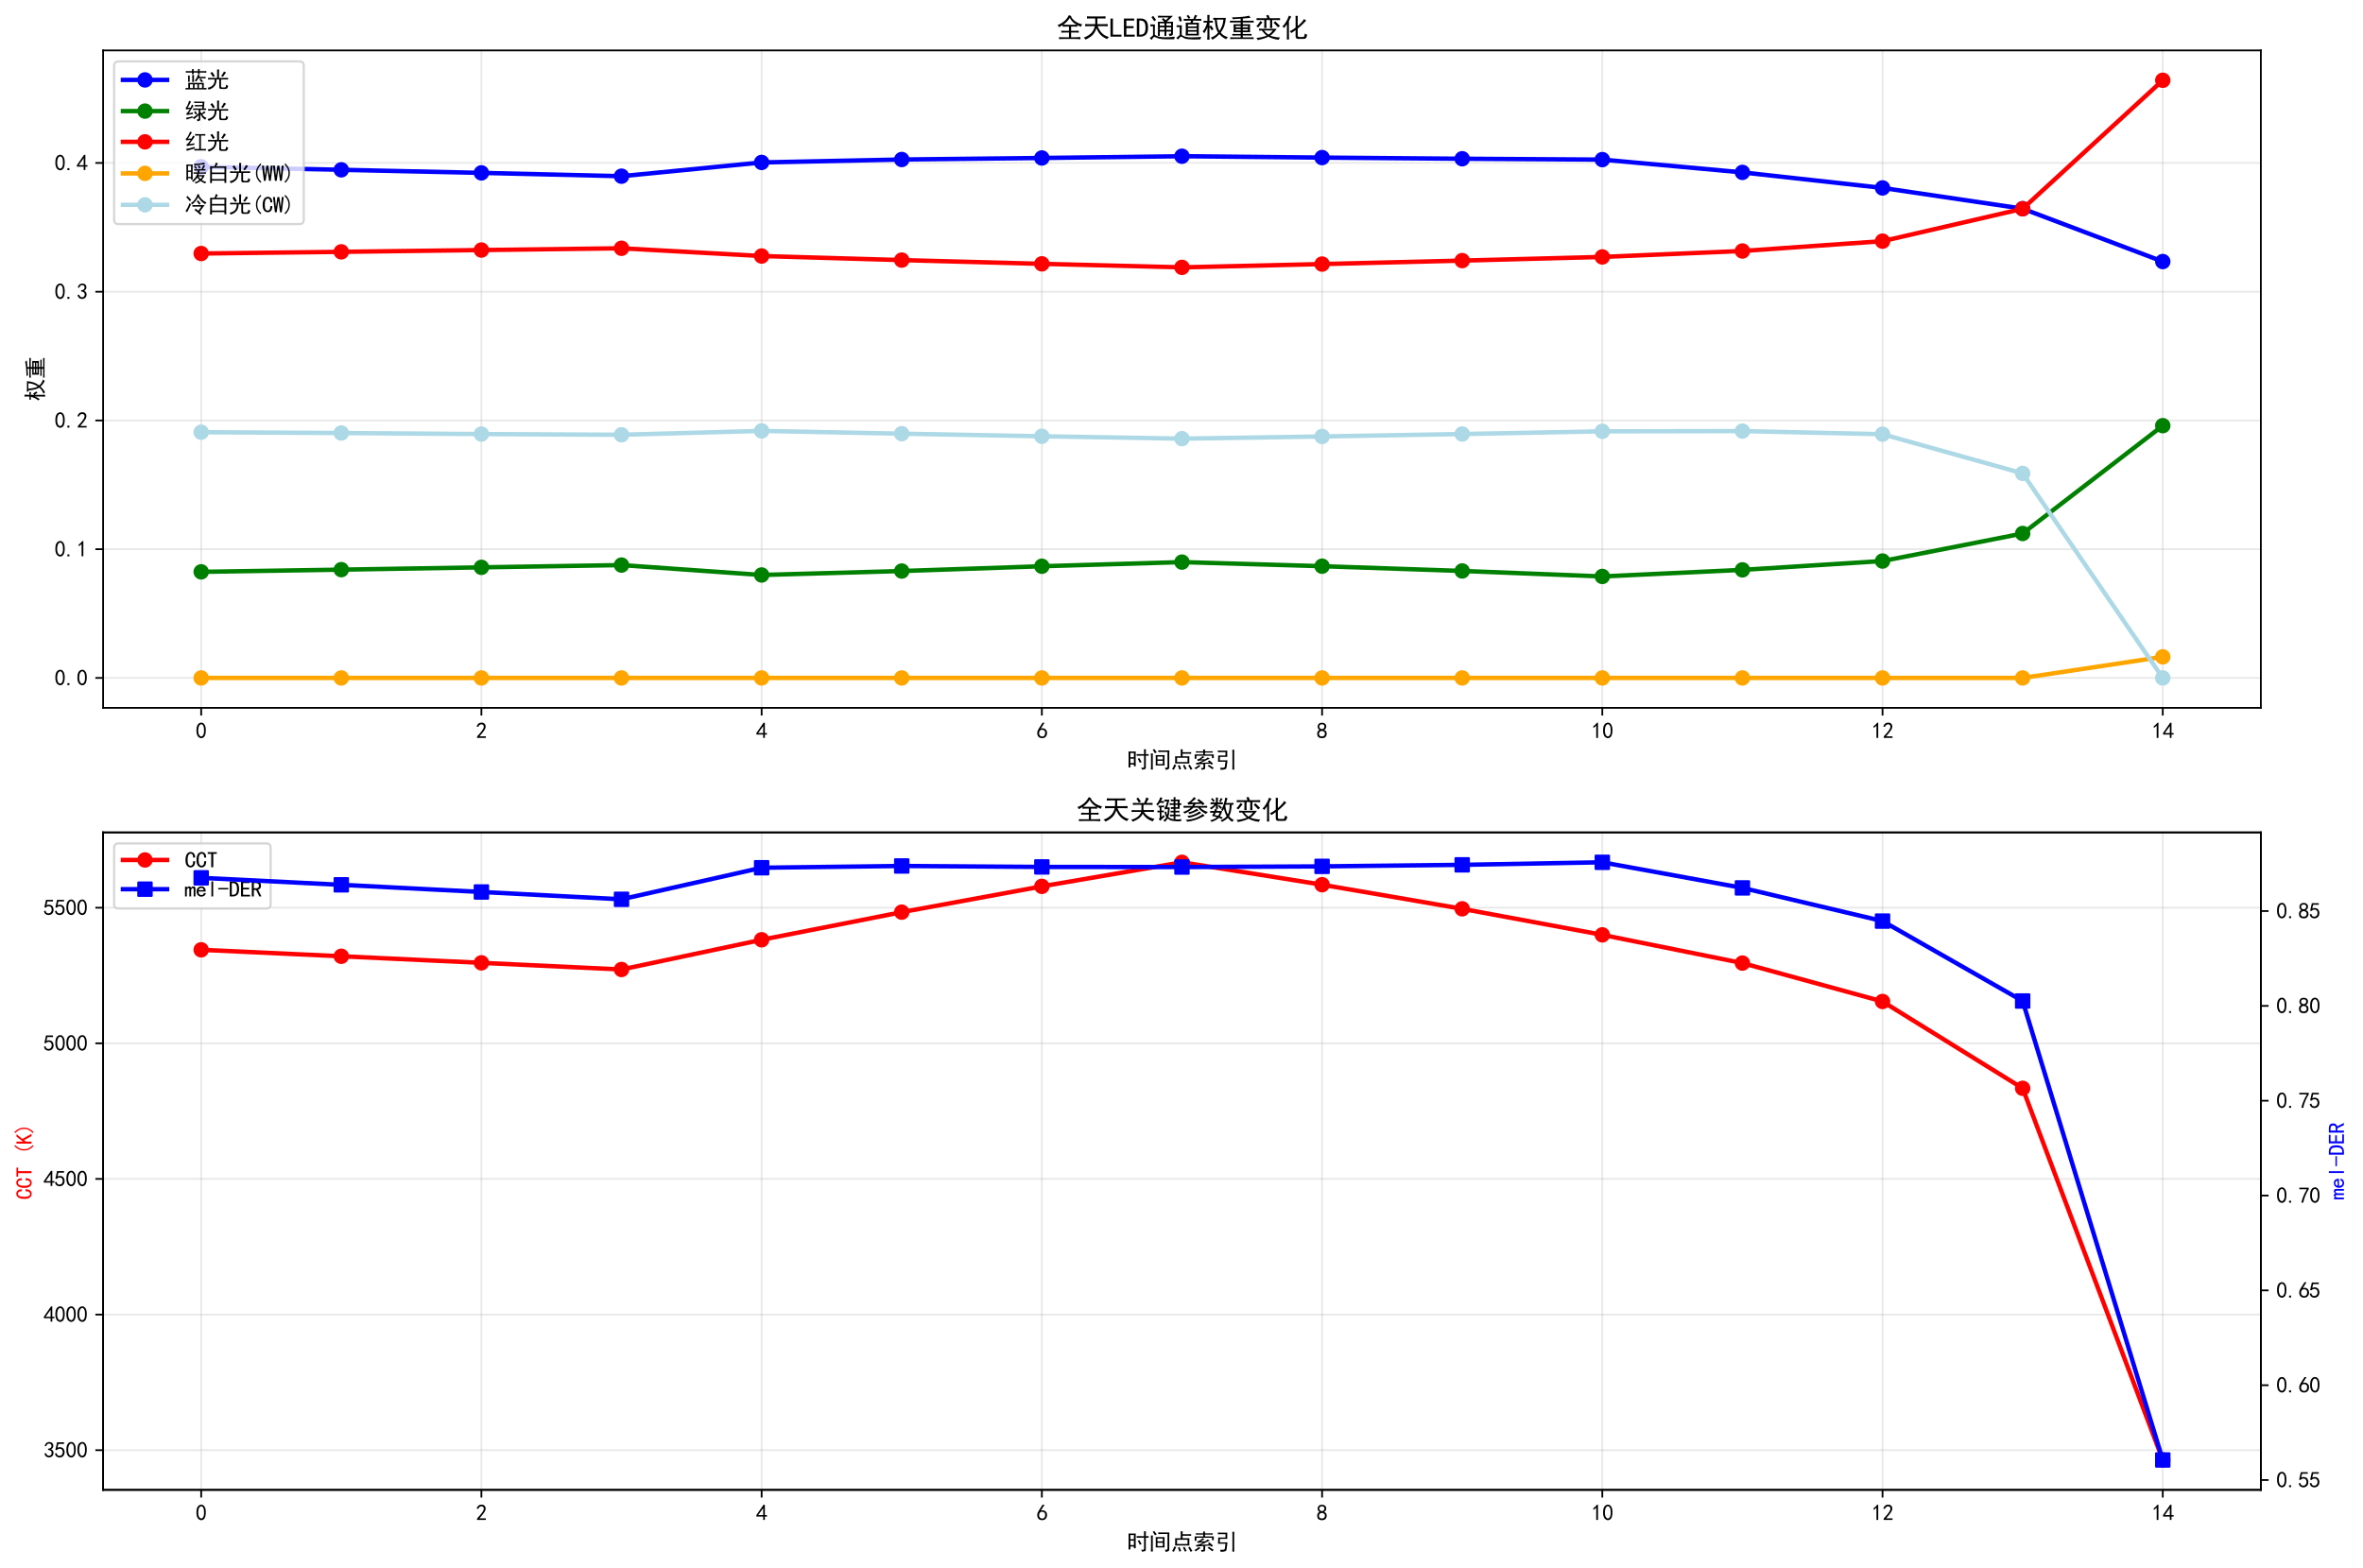<?xml version="1.0" encoding="utf-8" standalone="no"?>
<!DOCTYPE svg PUBLIC "-//W3C//DTD SVG 1.1//EN"
  "http://www.w3.org/Graphics/SVG/1.1/DTD/svg11.dtd">
<svg xmlns:xlink="http://www.w3.org/1999/xlink" width="1071.621pt" height="711.264pt" viewBox="0 0 1071.621 711.264" xmlns="http://www.w3.org/2000/svg" version="1.1">
 <defs>
  <style type="text/css">*{stroke-linejoin: round; stroke-linecap: butt}</style>
 </defs>
 <g id="figure_1">
  <g id="patch_1">
   <path d="M 0 711.264 
L 1071.621 711.264 
L 1071.621 0 
L 0 0 
z
" style="fill: #ffffff"/>
  </g>
  <g id="axes_1">
   <g id="patch_2">
    <path d="M 46.755 321.019 
L 1025.296 321.019 
L 1025.296 22.856 
L 46.755 22.856 
z
" style="fill: #ffffff"/>
   </g>
   <g id="matplotlib.axis_1">
    <g id="xtick_1">
     <g id="line2d_1">
      <path d="M 91.234 321.019 
L 91.234 22.856 
" clip-path="url(#p596904a2c7)" style="fill: none; stroke: #b0b0b0; stroke-opacity: 0.3; stroke-width: 0.8; stroke-linecap: square"/>
     </g>
     <g id="line2d_2">
      <defs>
       <path id="m3f52104f50" d="M 0 0 
L 0 3.5 
" style="stroke: #000000; stroke-width: 0.8"/>
      </defs>
      <g>
       <use xlink:href="#m3f52104f50" x="91.234" y="321.019" style="stroke: #000000; stroke-width: 0.8"/>
      </g>
     </g>
     <g id="text_1">
      <!-- 0 -->
      <g transform="translate(88.734 334.894) scale(0.1 -0.1)">
       <defs>
        <path id="SimHei-30" d="M 225 2537 
Q 250 3200 412 3587 
Q 575 3975 875 4225 
Q 1175 4475 1612 4475 
Q 2050 4475 2375 4112 
Q 2700 3750 2800 3200 
Q 2900 2650 2862 1937 
Q 2825 1225 2612 775 
Q 2400 325 1975 150 
Q 1550 -25 1125 187 
Q 700 400 525 750 
Q 350 1100 275 1487 
Q 200 1875 225 2537 
z
M 750 2687 
Q 675 2000 800 1462 
Q 925 925 1212 700 
Q 1500 475 1800 612 
Q 2100 750 2237 1162 
Q 2375 1575 2375 2062 
Q 2375 2550 2337 2950 
Q 2300 3350 2112 3675 
Q 1925 4000 1612 4012 
Q 1300 4025 1062 3700 
Q 825 3375 750 2687 
z
" transform="scale(0.016)"/>
       </defs>
       <use xlink:href="#SimHei-30"/>
      </g>
     </g>
    </g>
    <g id="xtick_2">
     <g id="line2d_3">
      <path d="M 218.317 321.019 
L 218.317 22.856 
" clip-path="url(#p596904a2c7)" style="fill: none; stroke: #b0b0b0; stroke-opacity: 0.3; stroke-width: 0.8; stroke-linecap: square"/>
     </g>
     <g id="line2d_4">
      <g>
       <use xlink:href="#m3f52104f50" x="218.317" y="321.019" style="stroke: #000000; stroke-width: 0.8"/>
      </g>
     </g>
     <g id="text_2">
      <!-- 2 -->
      <g transform="translate(215.817 334.894) scale(0.1 -0.1)">
       <defs>
        <path id="SimHei-32" d="M 300 250 
Q 325 625 650 925 
Q 975 1225 1475 1862 
Q 1975 2500 2125 2850 
Q 2275 3200 2237 3450 
Q 2200 3700 2000 3862 
Q 1800 4025 1537 4000 
Q 1275 3975 1037 3800 
Q 800 3625 675 3275 
L 200 3350 
Q 400 3925 712 4187 
Q 1025 4450 1450 4475 
Q 1700 4500 1900 4462 
Q 2100 4425 2312 4287 
Q 2525 4150 2662 3875 
Q 2800 3600 2762 3212 
Q 2725 2825 2375 2287 
Q 2025 1750 1025 600 
L 2825 600 
L 2825 150 
L 300 150 
L 300 250 
z
" transform="scale(0.016)"/>
       </defs>
       <use xlink:href="#SimHei-32"/>
      </g>
     </g>
    </g>
    <g id="xtick_3">
     <g id="line2d_5">
      <path d="M 345.4 321.019 
L 345.4 22.856 
" clip-path="url(#p596904a2c7)" style="fill: none; stroke: #b0b0b0; stroke-opacity: 0.3; stroke-width: 0.8; stroke-linecap: square"/>
     </g>
     <g id="line2d_6">
      <g>
       <use xlink:href="#m3f52104f50" x="345.4" y="321.019" style="stroke: #000000; stroke-width: 0.8"/>
      </g>
     </g>
     <g id="text_3">
      <!-- 4 -->
      <g transform="translate(342.9 334.894) scale(0.1 -0.1)">
       <defs>
        <path id="SimHei-34" d="M 2000 1100 
L 75 1100 
L 75 1525 
L 2100 4450 
L 2475 4450 
L 2475 1525 
L 3075 1525 
L 3075 1100 
L 2475 1100 
L 2475 150 
L 2000 150 
L 2000 1100 
z
M 2000 1525 
L 2000 3500 
L 600 1525 
L 2000 1525 
z
" transform="scale(0.016)"/>
       </defs>
       <use xlink:href="#SimHei-34"/>
      </g>
     </g>
    </g>
    <g id="xtick_4">
     <g id="line2d_7">
      <path d="M 472.484 321.019 
L 472.484 22.856 
" clip-path="url(#p596904a2c7)" style="fill: none; stroke: #b0b0b0; stroke-opacity: 0.3; stroke-width: 0.8; stroke-linecap: square"/>
     </g>
     <g id="line2d_8">
      <g>
       <use xlink:href="#m3f52104f50" x="472.484" y="321.019" style="stroke: #000000; stroke-width: 0.8"/>
      </g>
     </g>
     <g id="text_4">
      <!-- 6 -->
      <g transform="translate(469.984 334.894) scale(0.1 -0.1)">
       <defs>
        <path id="SimHei-36" d="M 250 1612 
Q 275 1975 387 2225 
Q 500 2475 725 2850 
L 1750 4450 
L 2325 4450 
L 1275 2800 
Q 1950 2975 2350 2750 
Q 2750 2525 2887 2237 
Q 3025 1950 3037 1612 
Q 3050 1275 2937 950 
Q 2825 625 2537 362 
Q 2250 100 1737 75 
Q 1225 50 862 262 
Q 500 475 362 862 
Q 225 1250 250 1612 
z
M 1025 787 
Q 1250 550 1625 525 
Q 2000 500 2250 775 
Q 2500 1050 2500 1575 
Q 2500 2100 2187 2300 
Q 1875 2500 1487 2450 
Q 1100 2400 925 2075 
Q 750 1750 775 1387 
Q 800 1025 1025 787 
z
" transform="scale(0.016)"/>
       </defs>
       <use xlink:href="#SimHei-36"/>
      </g>
     </g>
    </g>
    <g id="xtick_5">
     <g id="line2d_9">
      <path d="M 599.567 321.019 
L 599.567 22.856 
" clip-path="url(#p596904a2c7)" style="fill: none; stroke: #b0b0b0; stroke-opacity: 0.3; stroke-width: 0.8; stroke-linecap: square"/>
     </g>
     <g id="line2d_10">
      <g>
       <use xlink:href="#m3f52104f50" x="599.567" y="321.019" style="stroke: #000000; stroke-width: 0.8"/>
      </g>
     </g>
     <g id="text_5">
      <!-- 8 -->
      <g transform="translate(597.067 334.894) scale(0.1 -0.1)">
       <defs>
        <path id="SimHei-38" d="M 175 1375 
Q 175 1675 325 1962 
Q 475 2250 825 2425 
Q 525 2600 425 2812 
Q 325 3025 312 3300 
Q 300 3575 387 3775 
Q 475 3975 650 4150 
Q 825 4325 1037 4387 
Q 1250 4450 1500 4450 
Q 1750 4450 1950 4400 
Q 2150 4350 2375 4187 
Q 2600 4025 2700 3725 
Q 2800 3425 2687 3025 
Q 2575 2625 2100 2400 
Q 2525 2275 2700 2012 
Q 2875 1750 2875 1375 
Q 2875 1000 2762 775 
Q 2650 550 2512 400 
Q 2375 250 2137 162 
Q 1900 75 1537 75 
Q 1175 75 912 162 
Q 650 250 475 425 
Q 300 600 237 837 
Q 175 1075 175 1375 
z
M 687 1400 
Q 675 1100 787 875 
Q 900 650 1200 587 
Q 1500 525 1825 600 
Q 2150 675 2275 950 
Q 2400 1225 2362 1500 
Q 2325 1775 2050 1962 
Q 1775 2150 1450 2125 
Q 1125 2100 912 1900 
Q 700 1700 687 1400 
z
M 775 3350 
Q 775 3100 950 2875 
Q 1125 2650 1500 2650 
Q 1875 2650 2062 2875 
Q 2250 3100 2237 3412 
Q 2225 3725 2012 3875 
Q 1800 4025 1437 4000 
Q 1075 3975 925 3787 
Q 775 3600 775 3350 
z
" transform="scale(0.016)"/>
       </defs>
       <use xlink:href="#SimHei-38"/>
      </g>
     </g>
    </g>
    <g id="xtick_6">
     <g id="line2d_11">
      <path d="M 726.65 321.019 
L 726.65 22.856 
" clip-path="url(#p596904a2c7)" style="fill: none; stroke: #b0b0b0; stroke-opacity: 0.3; stroke-width: 0.8; stroke-linecap: square"/>
     </g>
     <g id="line2d_12">
      <g>
       <use xlink:href="#m3f52104f50" x="726.65" y="321.019" style="stroke: #000000; stroke-width: 0.8"/>
      </g>
     </g>
     <g id="text_6">
      <!-- 10 -->
      <g transform="translate(721.65 334.894) scale(0.1 -0.1)">
       <defs>
        <path id="SimHei-31" d="M 1400 3600 
Q 1075 3275 575 2975 
L 575 3450 
Q 1200 3875 1600 4450 
L 1900 4450 
L 1900 150 
L 1400 150 
L 1400 3600 
z
" transform="scale(0.016)"/>
       </defs>
       <use xlink:href="#SimHei-31"/>
       <use xlink:href="#SimHei-30" transform="translate(50 0)"/>
      </g>
     </g>
    </g>
    <g id="xtick_7">
     <g id="line2d_13">
      <path d="M 853.734 321.019 
L 853.734 22.856 
" clip-path="url(#p596904a2c7)" style="fill: none; stroke: #b0b0b0; stroke-opacity: 0.3; stroke-width: 0.8; stroke-linecap: square"/>
     </g>
     <g id="line2d_14">
      <g>
       <use xlink:href="#m3f52104f50" x="853.734" y="321.019" style="stroke: #000000; stroke-width: 0.8"/>
      </g>
     </g>
     <g id="text_7">
      <!-- 12 -->
      <g transform="translate(848.734 334.894) scale(0.1 -0.1)">
       <use xlink:href="#SimHei-31"/>
       <use xlink:href="#SimHei-32" transform="translate(50 0)"/>
      </g>
     </g>
    </g>
    <g id="xtick_8">
     <g id="line2d_15">
      <path d="M 980.817 321.019 
L 980.817 22.856 
" clip-path="url(#p596904a2c7)" style="fill: none; stroke: #b0b0b0; stroke-opacity: 0.3; stroke-width: 0.8; stroke-linecap: square"/>
     </g>
     <g id="line2d_16">
      <g>
       <use xlink:href="#m3f52104f50" x="980.817" y="321.019" style="stroke: #000000; stroke-width: 0.8"/>
      </g>
     </g>
     <g id="text_8">
      <!-- 14 -->
      <g transform="translate(975.817 334.894) scale(0.1 -0.1)">
       <use xlink:href="#SimHei-31"/>
       <use xlink:href="#SimHei-34" transform="translate(50 0)"/>
      </g>
     </g>
    </g>
    <g id="text_9">
     <!-- 时间点索引 -->
     <g transform="translate(511.025 348.152) scale(0.1 -0.1)">
      <defs>
       <path id="SimHei-65f6" d="M 2525 4575 
Q 2500 3675 2500 2400 
Q 2500 1125 2525 400 
L 2000 400 
L 2000 875 
L 1000 875 
L 1000 50 
L 475 50 
Q 500 1200 500 2350 
Q 500 3525 475 4575 
L 2525 4575 
z
M 4875 3825 
Q 4875 4575 4850 5225 
L 5400 5225 
Q 5375 4575 5375 3825 
Q 5750 3825 6175 3850 
L 6175 3375 
Q 5750 3400 5375 3400 
L 5375 50 
Q 5375 -325 5075 -425 
Q 4775 -525 4300 -575 
Q 4300 -275 4025 0 
Q 4500 -50 4687 -25 
Q 4875 0 4875 300 
L 4875 3400 
Q 3625 3400 2775 3375 
L 2775 3850 
Q 3575 3825 4875 3825 
z
M 2000 1300 
L 2000 2550 
L 1000 2550 
L 1000 1300 
L 2000 1300 
z
M 2000 2975 
L 2000 4150 
L 1000 4150 
L 1000 2975 
L 2000 2975 
z
M 3550 2725 
Q 3875 2200 4175 1600 
Q 3925 1525 3650 1375 
Q 3450 1975 3075 2500 
Q 3300 2600 3550 2725 
z
" transform="scale(0.016)"/>
       <path id="SimHei-95f4" d="M 4450 3550 
Q 4425 3075 4425 2725 
L 4425 1400 
Q 4425 1075 4450 625 
L 1925 625 
Q 1950 1075 1950 1425 
L 1950 2725 
Q 1950 3075 1925 3550 
L 4450 3550 
z
M 5800 4875 
Q 5775 4400 5775 3925 
L 5775 250 
Q 5800 -325 5462 -450 
Q 5125 -575 4725 -625 
Q 4700 -325 4525 -25 
Q 5000 -50 5137 25 
Q 5275 100 5275 350 
L 5275 4450 
L 3775 4450 
Q 3175 4450 2650 4425 
L 2650 4900 
Q 3175 4875 3775 4875 
L 5800 4875 
z
M 550 -525 
Q 600 -25 600 525 
L 600 3150 
Q 600 3675 550 4025 
L 1125 4025 
Q 1100 3650 1100 3300 
L 1100 500 
Q 1100 0 1125 -525 
L 550 -525 
z
M 3950 1025 
L 3950 1950 
L 2425 1950 
L 2425 1025 
L 3950 1025 
z
M 3950 2350 
L 3950 3150 
L 2425 3150 
L 2425 2350 
L 3950 2350 
z
M 1525 5300 
Q 1750 5000 2225 4350 
Q 1950 4225 1700 4075 
Q 1450 4575 1075 5025 
Q 1350 5225 1525 5300 
z
" transform="scale(0.016)"/>
       <path id="SimHei-70b9" d="M 3325 5200 
Q 3300 4925 3300 4375 
L 4900 4375 
Q 5275 4375 5725 4400 
L 5725 3925 
Q 5300 3950 4900 3950 
L 3300 3950 
L 3300 3225 
L 5225 3225 
Q 5200 2700 5200 2150 
Q 5200 1625 5225 1175 
L 1175 1175 
Q 1200 1625 1200 2175 
Q 1200 2725 1175 3225 
L 2775 3225 
L 2775 4500 
Q 2775 4900 2750 5200 
L 3325 5200 
z
M 4700 1600 
L 4700 2800 
L 1725 2800 
L 1725 1600 
L 4700 1600 
z
M 1500 750 
Q 1025 -250 825 -625 
Q 625 -475 325 -375 
Q 650 50 950 925 
Q 1200 800 1500 750 
z
M 5325 850 
Q 5775 150 6075 -350 
Q 5925 -425 5575 -625 
Q 5375 -150 4900 575 
Q 5150 700 5325 850 
z
M 3975 -575 
Q 3775 -100 3400 575 
Q 3575 675 3825 825 
Q 4350 -75 4450 -325 
Q 4200 -450 3975 -575 
z
M 2375 -575 
Q 2350 -300 1975 550 
Q 2200 625 2425 775 
Q 2800 -75 2900 -350 
Q 2625 -450 2375 -575 
z
" transform="scale(0.016)"/>
       <path id="SimHei-7d22" d="M 3275 3000 
Q 3100 2925 2850 2775 
Q 2600 2625 2200 2375 
L 3425 2375 
Q 3825 2575 4175 2900 
Q 4475 2700 4775 2525 
Q 4325 2400 3937 2187 
Q 3550 1975 2300 1375 
Q 3375 1425 4600 1475 
Q 4400 1650 4200 1800 
Q 4475 1925 4575 2075 
Q 5025 1825 5675 1125 
Q 5425 975 5275 800 
Q 5050 1000 4900 1150 
Q 4400 1150 3450 1075 
L 3450 -25 
Q 3450 -400 3212 -475 
Q 2975 -550 2450 -625 
Q 2425 -350 2250 -100 
Q 2600 -100 2775 -75 
Q 2950 -50 2950 125 
L 2950 1025 
Q 2175 1025 1700 962 
Q 1225 900 975 850 
Q 900 1100 825 1300 
Q 1425 1400 1837 1550 
Q 2250 1700 2875 2050 
Q 2300 2050 2012 2025 
Q 1725 2000 1325 1900 
Q 1250 2175 1175 2350 
Q 1525 2375 1925 2612 
Q 2325 2850 2675 3275 
Q 2975 3125 3275 3000 
z
M 2900 4625 
Q 2900 4925 2875 5150 
L 3425 5150 
Q 3400 4850 3400 4625 
L 4775 4625 
Q 5050 4625 5575 4650 
L 5575 4250 
Q 5100 4275 4750 4275 
L 3400 4275 
L 3400 3750 
L 5900 3750 
Q 5875 3550 5875 3250 
Q 5875 2950 5900 2700 
L 5375 2700 
L 5375 3375 
L 975 3375 
L 975 2525 
L 475 2525 
L 475 3750 
L 2900 3750 
L 2900 4275 
L 1750 4275 
Q 1050 4275 825 4250 
L 825 4650 
Q 1150 4625 1725 4625 
L 2900 4625 
z
M 4525 800 
Q 5175 375 5875 -75 
Q 5650 -250 5475 -450 
Q 4800 100 4125 500 
Q 4350 675 4525 800 
z
M 2125 450 
Q 1900 325 1575 75 
Q 1250 -175 775 -475 
Q 650 -275 375 -125 
Q 1100 225 1700 775 
Q 1900 600 2125 450 
z
" transform="scale(0.016)"/>
       <path id="SimHei-5f15" d="M 3475 4825 
Q 3450 4350 3450 3925 
Q 3450 3500 3475 3050 
L 1400 3050 
L 1350 2075 
L 3525 2075 
Q 3300 150 3225 -100 
Q 3150 -350 2837 -462 
Q 2525 -575 1600 -625 
Q 1575 -350 1400 -25 
Q 2275 -50 2487 0 
Q 2700 50 2775 300 
L 2950 1675 
L 825 1675 
Q 850 2075 875 2487 
Q 900 2900 900 3450 
L 2950 3450 
L 2950 4400 
L 1925 4400 
Q 1350 4400 800 4375 
L 800 4850 
Q 1350 4825 1750 4825 
L 3475 4825 
z
M 5450 5075 
Q 5425 4625 5425 4175 
L 5425 600 
Q 5425 50 5450 -550 
L 4900 -550 
Q 4925 100 4925 600 
L 4925 4200 
Q 4925 4625 4900 5075 
L 5450 5075 
z
" transform="scale(0.016)"/>
      </defs>
      <use xlink:href="#SimHei-65f6"/>
      <use xlink:href="#SimHei-95f4" transform="translate(100 0)"/>
      <use xlink:href="#SimHei-70b9" transform="translate(200 0)"/>
      <use xlink:href="#SimHei-7d22" transform="translate(300 0)"/>
      <use xlink:href="#SimHei-5f15" transform="translate(400 0)"/>
     </g>
    </g>
   </g>
   <g id="matplotlib.axis_2">
    <g id="ytick_1">
     <g id="line2d_17">
      <path d="M 46.755 307.467 
L 1025.296 307.467 
" clip-path="url(#p596904a2c7)" style="fill: none; stroke: #b0b0b0; stroke-opacity: 0.3; stroke-width: 0.8; stroke-linecap: square"/>
     </g>
     <g id="line2d_18">
      <defs>
       <path id="m20325a3311" d="M 0 0 
L -3.5 0 
" style="stroke: #000000; stroke-width: 0.8"/>
      </defs>
      <g>
       <use xlink:href="#m20325a3311" x="46.755" y="307.467" style="stroke: #000000; stroke-width: 0.8"/>
      </g>
     </g>
     <g id="text_10">
      <!-- 0.0 -->
      <g transform="translate(24.755 310.904) scale(0.1 -0.1)">
       <defs>
        <path id="SimHei-2e" d="M 1075 125 
L 500 125 
L 500 675 
L 1075 675 
L 1075 125 
z
" transform="scale(0.016)"/>
       </defs>
       <use xlink:href="#SimHei-30"/>
       <use xlink:href="#SimHei-2e" transform="translate(50 0)"/>
       <use xlink:href="#SimHei-30" transform="translate(100 0)"/>
      </g>
     </g>
    </g>
    <g id="ytick_2">
     <g id="line2d_19">
      <path d="M 46.755 249.077 
L 1025.296 249.077 
" clip-path="url(#p596904a2c7)" style="fill: none; stroke: #b0b0b0; stroke-opacity: 0.3; stroke-width: 0.8; stroke-linecap: square"/>
     </g>
     <g id="line2d_20">
      <g>
       <use xlink:href="#m20325a3311" x="46.755" y="249.077" style="stroke: #000000; stroke-width: 0.8"/>
      </g>
     </g>
     <g id="text_11">
      <!-- 0.1 -->
      <g transform="translate(24.755 252.514) scale(0.1 -0.1)">
       <use xlink:href="#SimHei-30"/>
       <use xlink:href="#SimHei-2e" transform="translate(50 0)"/>
       <use xlink:href="#SimHei-31" transform="translate(100 0)"/>
      </g>
     </g>
    </g>
    <g id="ytick_3">
     <g id="line2d_21">
      <path d="M 46.755 190.687 
L 1025.296 190.687 
" clip-path="url(#p596904a2c7)" style="fill: none; stroke: #b0b0b0; stroke-opacity: 0.3; stroke-width: 0.8; stroke-linecap: square"/>
     </g>
     <g id="line2d_22">
      <g>
       <use xlink:href="#m20325a3311" x="46.755" y="190.687" style="stroke: #000000; stroke-width: 0.8"/>
      </g>
     </g>
     <g id="text_12">
      <!-- 0.2 -->
      <g transform="translate(24.755 194.124) scale(0.1 -0.1)">
       <use xlink:href="#SimHei-30"/>
       <use xlink:href="#SimHei-2e" transform="translate(50 0)"/>
       <use xlink:href="#SimHei-32" transform="translate(100 0)"/>
      </g>
     </g>
    </g>
    <g id="ytick_4">
     <g id="line2d_23">
      <path d="M 46.755 132.297 
L 1025.296 132.297 
" clip-path="url(#p596904a2c7)" style="fill: none; stroke: #b0b0b0; stroke-opacity: 0.3; stroke-width: 0.8; stroke-linecap: square"/>
     </g>
     <g id="line2d_24">
      <g>
       <use xlink:href="#m20325a3311" x="46.755" y="132.297" style="stroke: #000000; stroke-width: 0.8"/>
      </g>
     </g>
     <g id="text_13">
      <!-- 0.3 -->
      <g transform="translate(24.755 135.734) scale(0.1 -0.1)">
       <defs>
        <path id="SimHei-33" d="M 250 1225 
L 700 1300 
Q 800 975 1025 762 
Q 1250 550 1587 562 
Q 1925 575 2125 837 
Q 2325 1100 2300 1437 
Q 2275 1775 2037 1962 
Q 1800 2150 1275 2225 
L 1275 2550 
Q 1800 2600 2037 2825 
Q 2275 3050 2250 3412 
Q 2225 3775 1925 3937 
Q 1625 4100 1287 3975 
Q 950 3850 750 3275 
L 300 3350 
Q 450 3800 712 4100 
Q 975 4400 1425 4450 
Q 1875 4500 2212 4337 
Q 2550 4175 2687 3837 
Q 2825 3500 2725 3100 
Q 2625 2700 2150 2400 
Q 2500 2250 2687 1950 
Q 2875 1650 2812 1162 
Q 2750 675 2375 375 
Q 2000 75 1525 87 
Q 1050 100 700 387 
Q 350 675 250 1225 
z
" transform="scale(0.016)"/>
       </defs>
       <use xlink:href="#SimHei-30"/>
       <use xlink:href="#SimHei-2e" transform="translate(50 0)"/>
       <use xlink:href="#SimHei-33" transform="translate(100 0)"/>
      </g>
     </g>
    </g>
    <g id="ytick_5">
     <g id="line2d_25">
      <path d="M 46.755 73.907 
L 1025.296 73.907 
" clip-path="url(#p596904a2c7)" style="fill: none; stroke: #b0b0b0; stroke-opacity: 0.3; stroke-width: 0.8; stroke-linecap: square"/>
     </g>
     <g id="line2d_26">
      <g>
       <use xlink:href="#m20325a3311" x="46.755" y="73.907" style="stroke: #000000; stroke-width: 0.8"/>
      </g>
     </g>
     <g id="text_14">
      <!-- 0.4 -->
      <g transform="translate(24.755 77.345) scale(0.1 -0.1)">
       <use xlink:href="#SimHei-30"/>
       <use xlink:href="#SimHei-2e" transform="translate(50 0)"/>
       <use xlink:href="#SimHei-34" transform="translate(100 0)"/>
      </g>
     </g>
    </g>
    <g id="text_15">
     <!-- 权重 -->
     <g transform="translate(19.505 181.938) rotate(-90) scale(0.1 -0.1)">
      <defs>
       <path id="SimHei-6743" d="M 2700 4575 
Q 3250 4550 3725 4550 
L 5675 4550 
Q 5575 3500 5337 2737 
Q 5100 1975 4475 1075 
Q 4775 675 5200 425 
Q 5625 175 6175 0 
Q 5825 -275 5750 -500 
Q 5175 -225 4775 100 
Q 4375 425 4150 725 
Q 3825 350 3475 62 
Q 3125 -225 2500 -600 
Q 2400 -350 2100 -125 
Q 2475 0 2950 275 
Q 3425 550 3850 1075 
Q 3625 1375 3400 2037 
Q 3175 2700 3050 4125 
L 2700 4125 
L 2700 4575 
z
M 200 1350 
Q 575 1750 825 2275 
Q 1075 2800 1250 3450 
Q 825 3450 425 3425 
L 425 3875 
Q 875 3850 1325 3850 
Q 1325 4900 1300 5250 
L 1850 5250 
Q 1800 4950 1800 3850 
Q 2175 3850 2600 3875 
L 2600 3425 
Q 2175 3450 1800 3450 
L 1800 2525 
Q 1975 2625 2175 2775 
Q 2625 2175 2750 1875 
Q 2475 1725 2325 1575 
Q 2200 1925 1800 2375 
L 1800 525 
Q 1800 0 1825 -600 
L 1275 -600 
Q 1325 0 1325 525 
L 1325 2375 
Q 1125 1675 575 900 
Q 425 1225 200 1350 
z
M 3525 4150 
Q 3675 2850 3787 2412 
Q 3900 1975 4175 1475 
Q 4475 1925 4750 2587 
Q 5025 3250 5100 4150 
L 3525 4150 
z
" transform="scale(0.016)"/>
       <path id="SimHei-91cd" d="M 5300 4575 
Q 3900 4450 3425 4400 
L 3425 3875 
L 5150 3875 
Q 5500 3875 6000 3900 
L 6000 3450 
Q 5500 3475 5150 3475 
L 3425 3475 
L 3425 3050 
L 5150 3050 
Q 5125 2675 5125 2125 
Q 5125 1575 5150 1175 
L 3425 1175 
L 3425 750 
L 4550 750 
Q 5000 750 5500 775 
L 5500 375 
Q 5025 400 4575 400 
L 3425 400 
L 3425 -50 
L 5050 -50 
Q 5475 -50 5975 -25 
L 5975 -450 
Q 5475 -425 5075 -425 
L 1475 -425 
Q 975 -425 450 -450 
L 450 -25 
Q 975 -50 1450 -50 
L 2925 -50 
L 2925 400 
L 2050 400 
Q 1450 400 950 375 
L 950 775 
Q 1600 750 2075 750 
L 2925 750 
L 2925 1175 
L 1250 1175 
Q 1275 1800 1275 2125 
Q 1275 2450 1250 3050 
L 2925 3050 
L 2925 3475 
L 1225 3475 
Q 875 3475 400 3450 
L 400 3900 
Q 875 3875 1225 3875 
L 2925 3875 
L 2925 4375 
Q 2425 4350 1075 4250 
Q 1000 4475 875 4675 
Q 2275 4700 3362 4812 
Q 4450 4925 4925 5075 
Q 5025 4825 5300 4575 
z
M 4650 2300 
L 4650 2650 
L 3425 2650 
L 3425 2300 
L 4650 2300 
z
M 2925 2300 
L 2925 2650 
L 1750 2650 
L 1750 2300 
L 2925 2300 
z
M 4625 1575 
L 4625 1900 
L 3425 1900 
L 3425 1575 
L 4625 1575 
z
M 2925 1575 
L 2925 1900 
L 1750 1900 
L 1750 1575 
L 2925 1575 
z
" transform="scale(0.016)"/>
      </defs>
      <use xlink:href="#SimHei-6743"/>
      <use xlink:href="#SimHei-91cd" transform="translate(100 0)"/>
     </g>
    </g>
   </g>
   <g id="line2d_27">
    <path d="M 91.234 75.636 
L 154.775 77.02 
L 218.317 78.403 
L 281.859 79.905 
L 345.4 73.665 
L 408.942 72.343 
L 472.484 71.648 
L 536.025 70.85 
L 599.567 71.47 
L 663.109 71.994 
L 726.65 72.384 
L 790.192 78.18 
L 853.734 85.231 
L 917.275 94.637 
L 980.817 118.622 
" clip-path="url(#p596904a2c7)" style="fill: none; stroke: #0000ff; stroke-width: 2; stroke-linecap: square"/>
    <defs>
     <path id="m92e973c2ba" d="M 0 3 
C 0.796 3 1.559 2.684 2.121 2.121 
C 2.684 1.559 3 0.796 3 0 
C 3 -0.796 2.684 -1.559 2.121 -2.121 
C 1.559 -2.684 0.796 -3 0 -3 
C -0.796 -3 -1.559 -2.684 -2.121 -2.121 
C -2.684 -1.559 -3 -0.796 -3 0 
C -3 0.796 -2.684 1.559 -2.121 2.121 
C -1.559 2.684 -0.796 3 0 3 
z
" style="stroke: #0000ff"/>
    </defs>
    <g clip-path="url(#p596904a2c7)">
     <use xlink:href="#m92e973c2ba" x="91.234" y="75.636" style="fill: #0000ff; stroke: #0000ff"/>
     <use xlink:href="#m92e973c2ba" x="154.775" y="77.02" style="fill: #0000ff; stroke: #0000ff"/>
     <use xlink:href="#m92e973c2ba" x="218.317" y="78.403" style="fill: #0000ff; stroke: #0000ff"/>
     <use xlink:href="#m92e973c2ba" x="281.859" y="79.905" style="fill: #0000ff; stroke: #0000ff"/>
     <use xlink:href="#m92e973c2ba" x="345.4" y="73.665" style="fill: #0000ff; stroke: #0000ff"/>
     <use xlink:href="#m92e973c2ba" x="408.942" y="72.343" style="fill: #0000ff; stroke: #0000ff"/>
     <use xlink:href="#m92e973c2ba" x="472.484" y="71.648" style="fill: #0000ff; stroke: #0000ff"/>
     <use xlink:href="#m92e973c2ba" x="536.025" y="70.85" style="fill: #0000ff; stroke: #0000ff"/>
     <use xlink:href="#m92e973c2ba" x="599.567" y="71.47" style="fill: #0000ff; stroke: #0000ff"/>
     <use xlink:href="#m92e973c2ba" x="663.109" y="71.994" style="fill: #0000ff; stroke: #0000ff"/>
     <use xlink:href="#m92e973c2ba" x="726.65" y="72.384" style="fill: #0000ff; stroke: #0000ff"/>
     <use xlink:href="#m92e973c2ba" x="790.192" y="78.18" style="fill: #0000ff; stroke: #0000ff"/>
     <use xlink:href="#m92e973c2ba" x="853.734" y="85.231" style="fill: #0000ff; stroke: #0000ff"/>
     <use xlink:href="#m92e973c2ba" x="917.275" y="94.637" style="fill: #0000ff; stroke: #0000ff"/>
     <use xlink:href="#m92e973c2ba" x="980.817" y="118.622" style="fill: #0000ff; stroke: #0000ff"/>
    </g>
   </g>
   <g id="line2d_28">
    <path d="M 91.234 259.344 
L 154.775 258.349 
L 218.317 257.307 
L 281.859 256.279 
L 345.4 260.768 
L 408.942 258.977 
L 472.484 256.806 
L 536.025 254.93 
L 599.567 256.783 
L 663.109 258.942 
L 726.65 261.433 
L 790.192 258.448 
L 853.734 254.448 
L 917.275 241.953 
L 980.817 193.05 
" clip-path="url(#p596904a2c7)" style="fill: none; stroke: #008000; stroke-width: 2; stroke-linecap: square"/>
    <defs>
     <path id="m669540765e" d="M 0 3 
C 0.796 3 1.559 2.684 2.121 2.121 
C 2.684 1.559 3 0.796 3 0 
C 3 -0.796 2.684 -1.559 2.121 -2.121 
C 1.559 -2.684 0.796 -3 0 -3 
C -0.796 -3 -1.559 -2.684 -2.121 -2.121 
C -2.684 -1.559 -3 -0.796 -3 0 
C -3 0.796 -2.684 1.559 -2.121 2.121 
C -1.559 2.684 -0.796 3 0 3 
z
" style="stroke: #008000"/>
    </defs>
    <g clip-path="url(#p596904a2c7)">
     <use xlink:href="#m669540765e" x="91.234" y="259.344" style="fill: #008000; stroke: #008000"/>
     <use xlink:href="#m669540765e" x="154.775" y="258.349" style="fill: #008000; stroke: #008000"/>
     <use xlink:href="#m669540765e" x="218.317" y="257.307" style="fill: #008000; stroke: #008000"/>
     <use xlink:href="#m669540765e" x="281.859" y="256.279" style="fill: #008000; stroke: #008000"/>
     <use xlink:href="#m669540765e" x="345.4" y="260.768" style="fill: #008000; stroke: #008000"/>
     <use xlink:href="#m669540765e" x="408.942" y="258.977" style="fill: #008000; stroke: #008000"/>
     <use xlink:href="#m669540765e" x="472.484" y="256.806" style="fill: #008000; stroke: #008000"/>
     <use xlink:href="#m669540765e" x="536.025" y="254.93" style="fill: #008000; stroke: #008000"/>
     <use xlink:href="#m669540765e" x="599.567" y="256.783" style="fill: #008000; stroke: #008000"/>
     <use xlink:href="#m669540765e" x="663.109" y="258.942" style="fill: #008000; stroke: #008000"/>
     <use xlink:href="#m669540765e" x="726.65" y="261.433" style="fill: #008000; stroke: #008000"/>
     <use xlink:href="#m669540765e" x="790.192" y="258.448" style="fill: #008000; stroke: #008000"/>
     <use xlink:href="#m669540765e" x="853.734" y="254.448" style="fill: #008000; stroke: #008000"/>
     <use xlink:href="#m669540765e" x="917.275" y="241.953" style="fill: #008000; stroke: #008000"/>
     <use xlink:href="#m669540765e" x="980.817" y="193.05" style="fill: #008000; stroke: #008000"/>
    </g>
   </g>
   <g id="line2d_29">
    <path d="M 91.234 114.971 
L 154.775 114.214 
L 218.317 113.402 
L 281.859 112.6 
L 345.4 116.112 
L 408.942 117.96 
L 472.484 119.656 
L 536.025 121.251 
L 599.567 119.762 
L 663.109 118.19 
L 726.65 116.526 
L 790.192 113.832 
L 853.734 109.369 
L 917.275 94.683 
L 980.817 36.409 
" clip-path="url(#p596904a2c7)" style="fill: none; stroke: #ff0000; stroke-width: 2; stroke-linecap: square"/>
    <defs>
     <path id="mb6c02f7c3e" d="M 0 3 
C 0.796 3 1.559 2.684 2.121 2.121 
C 2.684 1.559 3 0.796 3 0 
C 3 -0.796 2.684 -1.559 2.121 -2.121 
C 1.559 -2.684 0.796 -3 0 -3 
C -0.796 -3 -1.559 -2.684 -2.121 -2.121 
C -2.684 -1.559 -3 -0.796 -3 0 
C -3 0.796 -2.684 1.559 -2.121 2.121 
C -1.559 2.684 -0.796 3 0 3 
z
" style="stroke: #ff0000"/>
    </defs>
    <g clip-path="url(#p596904a2c7)">
     <use xlink:href="#mb6c02f7c3e" x="91.234" y="114.971" style="fill: #ff0000; stroke: #ff0000"/>
     <use xlink:href="#mb6c02f7c3e" x="154.775" y="114.214" style="fill: #ff0000; stroke: #ff0000"/>
     <use xlink:href="#mb6c02f7c3e" x="218.317" y="113.402" style="fill: #ff0000; stroke: #ff0000"/>
     <use xlink:href="#mb6c02f7c3e" x="281.859" y="112.6" style="fill: #ff0000; stroke: #ff0000"/>
     <use xlink:href="#mb6c02f7c3e" x="345.4" y="116.112" style="fill: #ff0000; stroke: #ff0000"/>
     <use xlink:href="#mb6c02f7c3e" x="408.942" y="117.96" style="fill: #ff0000; stroke: #ff0000"/>
     <use xlink:href="#mb6c02f7c3e" x="472.484" y="119.656" style="fill: #ff0000; stroke: #ff0000"/>
     <use xlink:href="#mb6c02f7c3e" x="536.025" y="121.251" style="fill: #ff0000; stroke: #ff0000"/>
     <use xlink:href="#mb6c02f7c3e" x="599.567" y="119.762" style="fill: #ff0000; stroke: #ff0000"/>
     <use xlink:href="#mb6c02f7c3e" x="663.109" y="118.19" style="fill: #ff0000; stroke: #ff0000"/>
     <use xlink:href="#mb6c02f7c3e" x="726.65" y="116.526" style="fill: #ff0000; stroke: #ff0000"/>
     <use xlink:href="#mb6c02f7c3e" x="790.192" y="113.832" style="fill: #ff0000; stroke: #ff0000"/>
     <use xlink:href="#mb6c02f7c3e" x="853.734" y="109.369" style="fill: #ff0000; stroke: #ff0000"/>
     <use xlink:href="#mb6c02f7c3e" x="917.275" y="94.683" style="fill: #ff0000; stroke: #ff0000"/>
     <use xlink:href="#mb6c02f7c3e" x="980.817" y="36.409" style="fill: #ff0000; stroke: #ff0000"/>
    </g>
   </g>
   <g id="line2d_30">
    <path d="M 91.234 307.467 
L 154.775 307.467 
L 218.317 307.467 
L 281.859 307.467 
L 345.4 307.467 
L 408.942 307.467 
L 472.484 307.467 
L 536.025 307.467 
L 599.567 307.467 
L 663.109 307.467 
L 726.65 307.467 
L 790.192 307.467 
L 853.734 307.467 
L 917.275 307.467 
L 980.817 297.887 
" clip-path="url(#p596904a2c7)" style="fill: none; stroke: #ffa500; stroke-width: 2; stroke-linecap: square"/>
    <defs>
     <path id="macef9e729d" d="M 0 3 
C 0.796 3 1.559 2.684 2.121 2.121 
C 2.684 1.559 3 0.796 3 0 
C 3 -0.796 2.684 -1.559 2.121 -2.121 
C 1.559 -2.684 0.796 -3 0 -3 
C -0.796 -3 -1.559 -2.684 -2.121 -2.121 
C -2.684 -1.559 -3 -0.796 -3 0 
C -3 0.796 -2.684 1.559 -2.121 2.121 
C -1.559 2.684 -0.796 3 0 3 
z
" style="stroke: #ffa500"/>
    </defs>
    <g clip-path="url(#p596904a2c7)">
     <use xlink:href="#macef9e729d" x="91.234" y="307.467" style="fill: #ffa500; stroke: #ffa500"/>
     <use xlink:href="#macef9e729d" x="154.775" y="307.467" style="fill: #ffa500; stroke: #ffa500"/>
     <use xlink:href="#macef9e729d" x="218.317" y="307.467" style="fill: #ffa500; stroke: #ffa500"/>
     <use xlink:href="#macef9e729d" x="281.859" y="307.467" style="fill: #ffa500; stroke: #ffa500"/>
     <use xlink:href="#macef9e729d" x="345.4" y="307.467" style="fill: #ffa500; stroke: #ffa500"/>
     <use xlink:href="#macef9e729d" x="408.942" y="307.467" style="fill: #ffa500; stroke: #ffa500"/>
     <use xlink:href="#macef9e729d" x="472.484" y="307.467" style="fill: #ffa500; stroke: #ffa500"/>
     <use xlink:href="#macef9e729d" x="536.025" y="307.467" style="fill: #ffa500; stroke: #ffa500"/>
     <use xlink:href="#macef9e729d" x="599.567" y="307.467" style="fill: #ffa500; stroke: #ffa500"/>
     <use xlink:href="#macef9e729d" x="663.109" y="307.467" style="fill: #ffa500; stroke: #ffa500"/>
     <use xlink:href="#macef9e729d" x="726.65" y="307.467" style="fill: #ffa500; stroke: #ffa500"/>
     <use xlink:href="#macef9e729d" x="790.192" y="307.467" style="fill: #ffa500; stroke: #ffa500"/>
     <use xlink:href="#macef9e729d" x="853.734" y="307.467" style="fill: #ffa500; stroke: #ffa500"/>
     <use xlink:href="#macef9e729d" x="917.275" y="307.467" style="fill: #ffa500; stroke: #ffa500"/>
     <use xlink:href="#macef9e729d" x="980.817" y="297.887" style="fill: #ffa500; stroke: #ffa500"/>
    </g>
   </g>
   <g id="line2d_31">
    <path d="M 91.234 196.017 
L 154.775 196.384 
L 218.317 196.856 
L 281.859 197.184 
L 345.4 195.422 
L 408.942 196.687 
L 472.484 197.858 
L 536.025 198.936 
L 599.567 197.953 
L 663.109 196.841 
L 726.65 195.625 
L 790.192 195.507 
L 853.734 196.919 
L 917.275 214.695 
L 980.817 307.467 
" clip-path="url(#p596904a2c7)" style="fill: none; stroke: #add8e6; stroke-width: 2; stroke-linecap: square"/>
    <defs>
     <path id="mb6f2c71a71" d="M 0 3 
C 0.796 3 1.559 2.684 2.121 2.121 
C 2.684 1.559 3 0.796 3 0 
C 3 -0.796 2.684 -1.559 2.121 -2.121 
C 1.559 -2.684 0.796 -3 0 -3 
C -0.796 -3 -1.559 -2.684 -2.121 -2.121 
C -2.684 -1.559 -3 -0.796 -3 0 
C -3 0.796 -2.684 1.559 -2.121 2.121 
C -1.559 2.684 -0.796 3 0 3 
z
" style="stroke: #add8e6"/>
    </defs>
    <g clip-path="url(#p596904a2c7)">
     <use xlink:href="#mb6f2c71a71" x="91.234" y="196.017" style="fill: #add8e6; stroke: #add8e6"/>
     <use xlink:href="#mb6f2c71a71" x="154.775" y="196.384" style="fill: #add8e6; stroke: #add8e6"/>
     <use xlink:href="#mb6f2c71a71" x="218.317" y="196.856" style="fill: #add8e6; stroke: #add8e6"/>
     <use xlink:href="#mb6f2c71a71" x="281.859" y="197.184" style="fill: #add8e6; stroke: #add8e6"/>
     <use xlink:href="#mb6f2c71a71" x="345.4" y="195.422" style="fill: #add8e6; stroke: #add8e6"/>
     <use xlink:href="#mb6f2c71a71" x="408.942" y="196.687" style="fill: #add8e6; stroke: #add8e6"/>
     <use xlink:href="#mb6f2c71a71" x="472.484" y="197.858" style="fill: #add8e6; stroke: #add8e6"/>
     <use xlink:href="#mb6f2c71a71" x="536.025" y="198.936" style="fill: #add8e6; stroke: #add8e6"/>
     <use xlink:href="#mb6f2c71a71" x="599.567" y="197.953" style="fill: #add8e6; stroke: #add8e6"/>
     <use xlink:href="#mb6f2c71a71" x="663.109" y="196.841" style="fill: #add8e6; stroke: #add8e6"/>
     <use xlink:href="#mb6f2c71a71" x="726.65" y="195.625" style="fill: #add8e6; stroke: #add8e6"/>
     <use xlink:href="#mb6f2c71a71" x="790.192" y="195.507" style="fill: #add8e6; stroke: #add8e6"/>
     <use xlink:href="#mb6f2c71a71" x="853.734" y="196.919" style="fill: #add8e6; stroke: #add8e6"/>
     <use xlink:href="#mb6f2c71a71" x="917.275" y="214.695" style="fill: #add8e6; stroke: #add8e6"/>
     <use xlink:href="#mb6f2c71a71" x="980.817" y="307.467" style="fill: #add8e6; stroke: #add8e6"/>
    </g>
   </g>
   <g id="patch_3">
    <path d="M 46.755 321.019 
L 46.755 22.856 
" style="fill: none; stroke: #000000; stroke-width: 0.8; stroke-linejoin: miter; stroke-linecap: square"/>
   </g>
   <g id="patch_4">
    <path d="M 1025.296 321.019 
L 1025.296 22.856 
" style="fill: none; stroke: #000000; stroke-width: 0.8; stroke-linejoin: miter; stroke-linecap: square"/>
   </g>
   <g id="patch_5">
    <path d="M 46.755 321.019 
L 1025.296 321.019 
" style="fill: none; stroke: #000000; stroke-width: 0.8; stroke-linejoin: miter; stroke-linecap: square"/>
   </g>
   <g id="patch_6">
    <path d="M 46.755 22.856 
L 1025.296 22.856 
" style="fill: none; stroke: #000000; stroke-width: 0.8; stroke-linejoin: miter; stroke-linecap: square"/>
   </g>
   <g id="text_16">
    <!-- 全天LED通道权重变化 -->
    <g transform="translate(479.025 16.856) scale(0.12 -0.12)">
     <defs>
      <path id="SimHei-5168" d="M 3475 4825 
Q 4350 3425 6125 3025 
Q 5900 2750 5825 2450 
Q 5325 2650 4975 2875 
L 4975 2475 
Q 4700 2500 4100 2500 
L 3500 2500 
L 3500 1500 
L 4450 1500 
Q 4975 1500 5300 1525 
L 5300 1075 
Q 4975 1100 4450 1100 
L 3500 1100 
L 3500 -25 
L 4475 -25 
Q 5225 -25 5700 25 
L 5700 -500 
Q 5250 -425 4525 -425 
L 1775 -425 
Q 1025 -425 650 -450 
L 650 0 
Q 1025 -25 1775 -25 
L 3000 -25 
L 3000 1100 
L 2300 1100 
Q 1450 1100 1175 1075 
L 1175 1525 
Q 1450 1500 2275 1500 
L 3000 1500 
L 3000 2500 
L 2500 2500 
Q 1725 2500 1500 2475 
L 1500 2875 
Q 1275 2700 650 2350 
Q 500 2650 300 2875 
Q 900 3025 1700 3625 
Q 2500 4225 2975 5200 
Q 3275 5075 3600 4950 
L 3475 4825 
z
M 1650 2950 
Q 1950 2925 2525 2925 
L 4025 2925 
Q 4525 2925 4800 2950 
Q 3725 3500 3200 4550 
Q 2525 3525 1650 2950 
z
" transform="scale(0.016)"/>
      <path id="SimHei-5929" d="M 4475 4900 
Q 4925 4900 5375 4925 
L 5375 4400 
Q 4925 4425 4475 4425 
L 3450 4425 
L 3450 3075 
L 5050 3075 
Q 5525 3075 5900 3100 
L 5900 2575 
Q 5550 2600 5075 2600 
L 3525 2600 
Q 3875 1650 4525 975 
Q 5175 300 6200 50 
Q 5850 -225 5775 -450 
Q 5000 -175 4350 412 
Q 3700 1000 3225 2100 
Q 2925 1075 2275 462 
Q 1625 -150 650 -575 
Q 550 -325 225 -100 
Q 950 100 1750 737 
Q 2550 1375 2875 2600 
L 1500 2600 
Q 950 2600 575 2575 
L 575 3100 
Q 975 3075 1500 3075 
L 2950 3075 
L 2950 4425 
L 1900 4425 
Q 1375 4425 1000 4400 
L 1000 4925 
Q 1400 4900 1900 4900 
L 4475 4900 
z
" transform="scale(0.016)"/>
      <path id="SimHei-4c" d="M 2900 125 
L 300 125 
L 300 4400 
L 875 4400 
L 875 600 
L 2900 600 
L 2900 125 
z
" transform="scale(0.016)"/>
      <path id="SimHei-45" d="M 2900 125 
L 350 125 
L 350 4400 
L 2775 4400 
L 2775 3925 
L 925 3925 
L 925 2600 
L 2625 2600 
L 2625 2125 
L 925 2125 
L 925 600 
L 2900 600 
L 2900 125 
z
" transform="scale(0.016)"/>
      <path id="SimHei-44" d="M 2925 2250 
Q 2925 1100 2437 612 
Q 1950 125 1125 125 
L 275 125 
L 275 4400 
L 1125 4400 
Q 2050 4400 2487 3900 
Q 2925 3400 2925 2250 
z
M 2325 2250 
Q 2325 3175 2025 3550 
Q 1725 3925 1125 3925 
L 850 3925 
L 850 600 
L 1125 600 
Q 1725 600 2025 962 
Q 2325 1325 2325 2250 
z
" transform="scale(0.016)"/>
      <path id="SimHei-901a" d="M 5675 5050 
Q 5325 4650 4937 4300 
Q 4550 3950 4250 3650 
L 5700 3650 
Q 5675 3100 5675 2575 
L 5675 850 
Q 5700 525 5500 425 
Q 5300 325 4900 250 
Q 4850 475 4650 775 
Q 5025 800 5150 850 
Q 5275 900 5250 1325 
L 4125 1325 
L 4125 300 
L 3675 300 
L 3675 1325 
L 2575 1325 
L 2575 300 
L 2125 300 
Q 2150 1125 2150 1950 
Q 2150 2775 2125 3650 
L 3600 3650 
Q 3475 3850 3050 4200 
Q 3225 4350 3375 4525 
Q 3825 4175 4000 4000 
Q 4400 4425 4625 4650 
L 3025 4650 
Q 2525 4650 2150 4625 
L 2150 5075 
Q 2525 5050 2975 5050 
L 5675 5050 
z
M 1425 3000 
Q 1400 2500 1400 2100 
L 1400 600 
Q 2025 -25 3700 -25 
Q 5375 -25 6150 125 
Q 6000 -175 5975 -500 
Q 3975 -525 3137 -450 
Q 2300 -375 1775 -112 
Q 1250 150 1075 -37 
Q 900 -225 650 -650 
Q 425 -400 200 -225 
Q 600 125 975 425 
L 975 2575 
Q 775 2575 350 2550 
L 350 3025 
Q 750 3000 1425 3000 
z
M 5250 1725 
L 5250 2325 
L 4125 2325 
L 4125 1725 
L 5250 1725 
z
M 3675 1725 
L 3675 2325 
L 2575 2325 
L 2575 1725 
L 3675 1725 
z
M 5250 2725 
L 5250 3275 
L 4125 3275 
L 4125 2725 
L 5250 2725 
z
M 3675 2725 
L 3675 3275 
L 2575 3275 
L 2575 2725 
L 3675 2725 
z
M 1025 5025 
Q 1450 4425 1700 4075 
Q 1425 3925 1250 3725 
Q 1075 4100 600 4725 
Q 800 4875 1025 5025 
z
" transform="scale(0.016)"/>
      <path id="SimHei-9053" d="M 1975 4325 
Q 2350 4300 4250 4300 
Q 4450 4775 4625 5275 
Q 4950 5150 5175 5075 
Q 5000 4900 4725 4300 
Q 5700 4300 6125 4325 
L 6125 3875 
Q 5700 3900 4225 3900 
L 4100 3400 
L 5550 3400 
Q 5525 2800 5525 1825 
Q 5525 875 5550 400 
L 2425 400 
Q 2475 950 2475 1825 
Q 2475 2700 2450 3400 
L 3575 3400 
L 3700 3900 
Q 2350 3900 1975 3875 
L 1975 4325 
z
M 300 2825 
Q 700 2800 1000 2800 
L 1525 2800 
Q 1500 2400 1500 1950 
L 1500 550 
Q 2150 -50 3700 -50 
Q 5275 -50 6100 75 
Q 5975 -225 5900 -525 
Q 4925 -550 4212 -537 
Q 3500 -525 3025 -475 
Q 2550 -425 2250 -312 
Q 1950 -200 1637 12 
Q 1325 225 1125 25 
Q 925 -175 650 -550 
Q 425 -325 200 -175 
Q 575 75 1025 525 
L 1025 2400 
Q 650 2400 300 2375 
L 300 2825 
z
M 5050 800 
L 5050 1300 
L 2975 1300 
L 2975 800 
L 5050 800 
z
M 5050 1675 
L 5050 2150 
L 2975 2150 
L 2975 1675 
L 5050 1675 
z
M 5050 2525 
L 5050 3000 
L 2975 3000 
L 2975 2525 
L 5050 2525 
z
M 1025 3675 
Q 925 4125 700 4800 
Q 1000 4850 1225 4950 
Q 1400 4450 1550 3850 
Q 1300 3800 1025 3675 
z
M 3025 5275 
Q 3350 4875 3550 4600 
Q 3350 4475 3150 4325 
Q 2975 4625 2650 5000 
Q 2825 5125 3025 5275 
z
" transform="scale(0.016)"/>
      <path id="SimHei-53d8" d="M 5200 1975 
Q 4950 1600 4537 1137 
Q 4125 675 3675 375 
Q 3925 225 4600 87 
Q 5275 -50 6000 -75 
Q 5700 -400 5650 -625 
Q 4850 -525 4212 -312 
Q 3575 -100 3225 125 
Q 2800 -125 2150 -325 
Q 1500 -525 700 -675 
Q 600 -425 400 -175 
Q 950 -150 1687 12 
Q 2425 175 2825 375 
Q 2275 775 1675 1575 
Q 1350 1575 1000 1550 
L 1000 2000 
Q 1450 1975 2075 1975 
L 5200 1975 
z
M 3225 5275 
Q 3400 4900 3550 4475 
L 4675 4475 
Q 5400 4475 5975 4500 
L 5975 4025 
Q 5375 4050 4725 4050 
L 4125 4050 
L 4125 2950 
Q 4125 2550 4150 2150 
L 3600 2150 
Q 3625 2550 3625 2950 
L 3625 4050 
L 2750 4050 
L 2750 2950 
Q 2750 2675 2775 2150 
L 2225 2150 
Q 2250 2675 2250 2950 
L 2250 4050 
L 1700 4050 
Q 975 4050 425 4025 
L 425 4500 
Q 950 4475 1700 4475 
L 2975 4475 
Q 2925 4675 2700 5125 
Q 2950 5150 3225 5275 
z
M 2200 1575 
Q 2650 975 3250 600 
Q 3850 1000 4275 1575 
L 2200 1575 
z
M 4850 3750 
Q 5375 3275 5950 2675 
Q 5750 2525 5500 2300 
Q 5075 2800 4450 3400 
Q 4675 3575 4850 3750 
z
M 1825 3500 
Q 1700 3375 1425 3025 
Q 1150 2675 825 2300 
Q 575 2475 375 2600 
Q 975 3150 1300 3825 
Q 1525 3650 1825 3500 
z
" transform="scale(0.016)"/>
      <path id="SimHei-5316" d="M 3925 5025 
Q 3900 4900 3900 4400 
L 3900 2625 
Q 4375 3025 4775 3450 
Q 5175 3875 5400 4300 
Q 5600 4100 5900 3925 
Q 5700 3700 5225 3212 
Q 4750 2725 4487 2512 
Q 4225 2300 3900 2025 
L 3900 450 
Q 3900 50 4225 50 
L 5200 50 
Q 5400 75 5462 262 
Q 5525 450 5575 850 
Q 5800 650 6150 600 
Q 6000 -100 5825 -250 
Q 5650 -400 5350 -400 
L 3950 -400 
Q 3425 -400 3400 200 
L 3400 1675 
Q 3225 1525 2962 1350 
Q 2700 1175 2375 975 
Q 2225 1225 2025 1400 
Q 2350 1550 2737 1787 
Q 3125 2025 3400 2250 
L 3400 4500 
Q 3400 4800 3375 5025 
L 3925 5025 
z
M 2400 4850 
Q 2175 4550 2075 4337 
Q 1975 4125 1825 3775 
L 1825 675 
Q 1825 -75 1850 -550 
L 1325 -550 
Q 1350 -125 1350 650 
L 1350 3050 
Q 1125 2725 962 2525 
Q 800 2325 675 2175 
Q 500 2375 275 2525 
Q 625 2850 875 3212 
Q 1125 3575 1312 3912 
Q 1500 4250 1625 4575 
Q 1750 4900 1825 5100 
Q 1975 4975 2400 4850 
z
" transform="scale(0.016)"/>
     </defs>
     <use xlink:href="#SimHei-5168"/>
     <use xlink:href="#SimHei-5929" transform="translate(100 0)"/>
     <use xlink:href="#SimHei-4c" transform="translate(200 0)"/>
     <use xlink:href="#SimHei-45" transform="translate(250 0)"/>
     <use xlink:href="#SimHei-44" transform="translate(300 0)"/>
     <use xlink:href="#SimHei-901a" transform="translate(350 0)"/>
     <use xlink:href="#SimHei-9053" transform="translate(450 0)"/>
     <use xlink:href="#SimHei-6743" transform="translate(550 0)"/>
     <use xlink:href="#SimHei-91cd" transform="translate(650 0)"/>
     <use xlink:href="#SimHei-53d8" transform="translate(750 0)"/>
     <use xlink:href="#SimHei-5316" transform="translate(850 0)"/>
    </g>
   </g>
   <g id="legend_1">
    <g id="patch_7">
     <path d="M 53.755 101.638 
L 135.755 101.638 
Q 137.755 101.638 137.755 99.638 
L 137.755 29.856 
Q 137.755 27.856 135.755 27.856 
L 53.755 27.856 
Q 51.755 27.856 51.755 29.856 
L 51.755 99.638 
Q 51.755 101.638 53.755 101.638 
z
" style="fill: #ffffff; opacity: 0.8; stroke: #cccccc; stroke-linejoin: miter"/>
    </g>
    <g id="line2d_32">
     <path d="M 55.755 36.247 
L 65.755 36.247 
L 75.755 36.247 
" style="fill: none; stroke: #0000ff; stroke-width: 2; stroke-linecap: square"/>
     <g>
      <use xlink:href="#m92e973c2ba" x="65.755" y="36.247" style="fill: #0000ff; stroke: #0000ff"/>
     </g>
    </g>
    <g id="text_17">
     <!-- 蓝光 -->
     <g transform="translate(83.755 39.747) scale(0.1 -0.1)">
      <defs>
       <path id="SimHei-84dd" d="M 5425 1350 
Q 5400 925 5400 525 
L 5400 -100 
Q 5775 -100 6175 -75 
L 6175 -525 
Q 5700 -500 5075 -500 
L 1275 -500 
Q 750 -500 250 -525 
L 250 -75 
Q 650 -100 1025 -100 
L 1025 575 
Q 1025 925 1000 1350 
L 5425 1350 
z
M 2575 5250 
Q 2525 5075 2525 4875 
L 2525 4675 
L 3775 4675 
L 3775 4825 
Q 3775 5050 3750 5275 
L 4300 5275 
Q 4225 5075 4225 4825 
L 4225 4675 
L 5350 4675 
Q 5725 4675 6125 4700 
L 6125 4225 
Q 5725 4275 5350 4275 
L 4225 4275 
L 4225 4125 
Q 4225 3975 4275 3800 
L 3750 3800 
Q 3775 3975 3775 4125 
L 3775 4275 
L 2525 4275 
L 2525 4175 
Q 2525 4025 2575 3825 
L 2050 3825 
Q 2075 4000 2075 4175 
L 2075 4275 
L 1100 4275 
Q 725 4275 325 4250 
L 325 4700 
Q 725 4675 1100 4675 
L 2075 4675 
L 2075 4775 
Q 2075 5025 2050 5250 
L 2575 5250 
z
M 4350 3450 
Q 4175 3275 4075 3050 
L 4950 3050 
Q 5450 3050 5925 3075 
L 5925 2625 
Q 5450 2650 4950 2650 
L 3875 2650 
Q 3725 2425 3612 2212 
Q 3500 2000 3275 1700 
Q 3100 1875 2850 2000 
Q 3200 2400 3437 2862 
Q 3675 3325 3750 3700 
Q 3975 3575 4350 3450 
z
M 2625 2150 
Q 2625 1900 2650 1600 
L 2125 1600 
Q 2150 1825 2150 2150 
L 2150 3000 
Q 2150 3300 2125 3575 
L 2650 3575 
Q 2625 3250 2625 3000 
L 2625 2150 
z
M 4925 -100 
L 4925 950 
L 4050 950 
L 4050 -100 
L 4925 -100 
z
M 2350 -100 
L 2350 950 
L 1500 950 
L 1500 -100 
L 2350 -100 
z
M 3600 -100 
L 3600 950 
L 2800 950 
L 2800 -100 
L 3600 -100 
z
M 1425 2225 
Q 1425 1925 1450 1650 
L 950 1650 
Q 975 1925 975 2200 
L 975 2975 
Q 975 3225 950 3425 
L 1450 3425 
Q 1425 3175 1425 2925 
L 1425 2225 
z
M 4575 2575 
Q 4825 2275 4925 2137 
Q 5025 2000 5200 1800 
Q 4975 1675 4775 1525 
Q 4600 1750 4500 1912 
Q 4400 2075 4150 2300 
Q 4425 2425 4575 2575 
z
" transform="scale(0.016)"/>
       <path id="SimHei-5149" d="M 6050 2300 
Q 5775 2325 5150 2325 
L 4050 2325 
L 4050 400 
Q 4050 50 4425 50 
L 4975 50 
Q 5300 50 5375 212 
Q 5450 375 5500 850 
Q 5750 625 6100 525 
Q 6000 175 5837 -100 
Q 5675 -375 5325 -375 
L 4100 -375 
Q 3550 -375 3550 175 
L 3550 2325 
L 2775 2325 
Q 2825 125 575 -575 
Q 400 -275 225 -50 
Q 1225 150 1737 687 
Q 2250 1225 2275 2325 
L 1450 2325 
Q 625 2325 375 2300 
L 375 2775 
Q 625 2750 1425 2750 
L 2950 2750 
L 2950 4300 
Q 2950 4750 2925 5150 
L 3525 5150 
Q 3475 4900 3475 4300 
L 3475 2750 
L 5150 2750 
Q 5725 2750 6050 2775 
L 6050 2300 
z
M 4100 3325 
Q 4700 4050 4875 4575 
Q 5200 4375 5475 4275 
Q 5300 4100 5075 3762 
Q 4850 3425 4575 3050 
Q 4300 3200 4100 3325 
z
M 1775 3000 
Q 1600 3375 1025 4150 
Q 1275 4300 1550 4450 
Q 1800 4100 1962 3850 
Q 2125 3600 2300 3300 
Q 2025 3175 1775 3000 
z
" transform="scale(0.016)"/>
      </defs>
      <use xlink:href="#SimHei-84dd"/>
      <use xlink:href="#SimHei-5149" transform="translate(100 0)"/>
     </g>
    </g>
    <g id="line2d_33">
     <path d="M 55.755 50.388 
L 65.755 50.388 
L 75.755 50.388 
" style="fill: none; stroke: #008000; stroke-width: 2; stroke-linecap: square"/>
     <g>
      <use xlink:href="#m669540765e" x="65.755" y="50.388" style="fill: #008000; stroke: #008000"/>
     </g>
    </g>
    <g id="text_18">
     <!-- 绿光 -->
     <g transform="translate(83.755 53.888) scale(0.1 -0.1)">
      <defs>
       <path id="SimHei-7eff" d="M 3750 3525 
Q 3300 3525 2900 3500 
L 2900 3950 
Q 3275 3900 3725 3900 
L 5050 3900 
L 5100 4500 
L 3525 4500 
Q 3075 4500 2700 4475 
L 2700 4900 
Q 3075 4875 3525 4875 
L 5600 4875 
Q 5500 4050 5425 2925 
Q 5700 2925 6075 2950 
L 6075 2500 
Q 5675 2525 5275 2525 
L 4425 2525 
L 4425 2075 
Q 4600 1700 4775 1500 
Q 4925 1600 5112 1775 
Q 5300 1950 5550 2175 
Q 5700 1975 5900 1725 
Q 5775 1700 5525 1562 
Q 5275 1425 4975 1200 
Q 5175 925 5437 675 
Q 5700 425 6150 300 
Q 5900 -25 5825 -275 
Q 5225 125 4975 462 
Q 4725 800 4425 1325 
L 4425 -75 
Q 4425 -475 4162 -562 
Q 3900 -650 3625 -700 
Q 3550 -400 3425 -150 
Q 3850 -150 3912 -62 
Q 3975 25 3975 225 
L 3975 1050 
Q 3675 750 3350 462 
Q 3025 175 2625 -100 
Q 2450 225 2300 400 
Q 2750 575 3137 875 
Q 3525 1175 3975 1575 
L 3975 2525 
L 3250 2525 
Q 2850 2525 2375 2500 
L 2375 2950 
Q 2875 2925 3250 2925 
L 4975 2925 
L 5025 3525 
L 3750 3525 
z
M 1800 4825 
Q 1625 4600 1400 4137 
Q 1175 3675 850 3150 
L 1675 3150 
Q 1950 3700 2050 4075 
Q 2275 3825 2550 3675 
Q 2375 3550 2137 3137 
Q 1900 2725 1175 1600 
Q 1650 1650 2350 1775 
Q 2325 1500 2300 1325 
Q 1875 1275 1475 1225 
Q 1075 1175 600 1075 
Q 550 1300 450 1525 
Q 700 1625 950 1975 
Q 1200 2325 1475 2775 
Q 1125 2750 900 2725 
Q 675 2700 450 2625 
Q 375 2875 275 3100 
Q 550 3300 825 3912 
Q 1100 4525 1250 5150 
Q 1525 4950 1800 4825 
z
M 2250 725 
Q 2250 475 2275 325 
Q 1975 250 1487 112 
Q 1000 -25 575 -200 
Q 500 50 375 300 
Q 925 375 1325 475 
Q 1725 575 2250 725 
z
M 3050 2175 
Q 3150 2025 3525 1450 
Q 3300 1325 3125 1175 
Q 2950 1525 2650 1900 
Q 2850 2050 3050 2175 
z
" transform="scale(0.016)"/>
      </defs>
      <use xlink:href="#SimHei-7eff"/>
      <use xlink:href="#SimHei-5149" transform="translate(100 0)"/>
     </g>
    </g>
    <g id="line2d_34">
     <path d="M 55.755 64.333 
L 65.755 64.333 
L 75.755 64.333 
" style="fill: none; stroke: #ff0000; stroke-width: 2; stroke-linecap: square"/>
     <g>
      <use xlink:href="#mb6c02f7c3e" x="65.755" y="64.333" style="fill: #ff0000; stroke: #ff0000"/>
     </g>
    </g>
    <g id="text_19">
     <!-- 红光 -->
     <g transform="translate(83.755 67.833) scale(0.1 -0.1)">
      <defs>
       <path id="SimHei-7ea2" d="M 4975 4375 
Q 5400 4375 5850 4400 
L 5850 3950 
Q 5400 3975 4975 3975 
L 4600 3975 
L 4600 175 
L 5125 175 
Q 5550 175 6025 200 
L 6025 -275 
Q 5550 -250 5125 -250 
L 3600 -250 
Q 3225 -250 2750 -275 
L 2750 200 
Q 3225 175 3625 175 
L 4125 175 
L 4125 3975 
L 3850 3975 
Q 3375 3975 2950 3950 
L 2950 4400 
Q 3400 4375 3800 4375 
L 4975 4375 
z
M 2775 1775 
Q 2725 1525 2725 1350 
Q 1475 1175 1200 1112 
Q 925 1050 675 975 
Q 575 1250 475 1425 
Q 775 1550 1062 1887 
Q 1350 2225 1700 2750 
Q 1450 2725 1125 2700 
Q 800 2675 475 2575 
Q 375 2825 275 3050 
Q 500 3075 900 3737 
Q 1300 4400 1525 5100 
Q 1825 4925 2050 4850 
Q 1850 4600 1625 4187 
Q 1400 3775 925 3075 
Q 1525 3100 1950 3125 
Q 2275 3700 2375 3975 
Q 2550 3825 2850 3650 
Q 2700 3475 2412 3037 
Q 2125 2600 1300 1550 
Q 2025 1650 2775 1775 
z
M 2825 750 
Q 2825 550 2850 300 
Q 1500 -50 1187 -162 
Q 875 -275 625 -375 
Q 525 -50 400 175 
Q 825 250 1337 362 
Q 1850 475 2825 750 
z
" transform="scale(0.016)"/>
      </defs>
      <use xlink:href="#SimHei-7ea2"/>
      <use xlink:href="#SimHei-5149" transform="translate(100 0)"/>
     </g>
    </g>
    <g id="line2d_35">
     <path d="M 55.755 78.63 
L 65.755 78.63 
L 75.755 78.63 
" style="fill: none; stroke: #ffa500; stroke-width: 2; stroke-linecap: square"/>
     <g>
      <use xlink:href="#macef9e729d" x="65.755" y="78.63" style="fill: #ffa500; stroke: #ffa500"/>
     </g>
    </g>
    <g id="text_20">
     <!-- 暖白光(WW) -->
     <g transform="translate(83.755 82.13) scale(0.1 -0.1)">
      <defs>
       <path id="SimHei-6696" d="M 2750 -350 
Q 3575 -175 4150 300 
Q 3800 675 3575 1025 
Q 3250 500 2450 -225 
Q 2325 -50 2000 50 
Q 3075 750 3575 2100 
Q 2825 2100 2500 2075 
L 2500 2475 
Q 2800 2450 3650 2450 
Q 3725 2650 3750 3000 
Q 3075 3000 2725 2975 
L 2725 3375 
Q 3175 3350 3600 3350 
L 4775 3350 
Q 5225 4300 5275 4575 
Q 5525 4450 5800 4325 
Q 5600 4075 5250 3375 
Q 5575 3375 5900 3400 
L 5900 3000 
L 4225 3000 
Q 4175 2650 4125 2450 
L 5350 2450 
Q 5725 2450 6050 2475 
L 6050 2075 
Q 5750 2100 5375 2100 
L 4050 2100 
L 3900 1700 
L 5700 1700 
Q 5575 1350 5375 1025 
Q 5175 700 4850 325 
Q 5350 -50 6150 -275 
Q 5950 -400 5800 -675 
Q 5150 -450 4500 50 
Q 4025 -375 3150 -700 
Q 3025 -500 2750 -350 
z
M 2275 4700 
Q 2250 4125 2250 3575 
L 2250 1700 
Q 2250 1075 2275 450 
L 1800 450 
L 1800 825 
L 950 825 
L 950 250 
L 475 250 
Q 475 850 500 1475 
L 500 3575 
Q 500 4125 475 4700 
L 2275 4700 
z
M 2575 4875 
Q 3425 4900 4287 5012 
Q 5150 5125 5500 5250 
Q 5625 4975 5825 4775 
Q 5125 4725 4350 4637 
Q 3575 4550 2775 4425 
Q 2700 4725 2575 4875 
z
M 1800 1200 
L 1800 2600 
L 950 2600 
L 950 1200 
L 1800 1200 
z
M 1800 2975 
L 1800 4300 
L 950 4300 
L 950 2975 
L 1800 2975 
z
M 4500 575 
Q 4850 950 5025 1325 
L 3900 1325 
Q 4150 875 4500 575 
z
M 4125 3525 
Q 3950 3975 3725 4300 
Q 3925 4375 4100 4500 
Q 4375 4050 4525 3700 
Q 4325 3600 4125 3525 
z
M 2975 4375 
Q 3250 4050 3525 3650 
Q 3325 3550 3150 3425 
Q 2900 3850 2650 4100 
Q 2850 4275 2975 4375 
z
" transform="scale(0.016)"/>
       <path id="SimHei-767d" d="M 3175 4975 
Q 3050 4850 2925 4637 
Q 2800 4425 2675 4175 
L 5550 4175 
Q 5525 3675 5525 2950 
L 5525 725 
Q 5525 175 5550 -500 
L 5025 -500 
L 5025 125 
L 1475 125 
L 1475 -550 
L 950 -550 
Q 975 200 975 700 
L 975 2950 
Q 975 3625 950 4175 
L 2200 4175 
Q 2450 4725 2575 5250 
Q 2850 5100 3175 4975 
z
M 5025 575 
L 5025 1975 
L 1475 1975 
L 1475 575 
L 5025 575 
z
M 5025 2425 
L 5025 3750 
L 1475 3750 
L 1475 2425 
L 5025 2425 
z
" transform="scale(0.016)"/>
       <path id="SimHei-28" d="M 2975 -200 
L 2700 -475 
Q 2075 125 1762 775 
Q 1450 1425 1450 2250 
Q 1450 3075 1762 3725 
Q 2075 4375 2700 5000 
L 2975 4725 
Q 2400 4175 2112 3587 
Q 1825 3000 1825 2250 
Q 1825 1500 2112 912 
Q 2400 325 2975 -200 
z
" transform="scale(0.016)"/>
       <path id="SimHei-57" d="M 3075 4400 
L 2525 75 
L 2025 75 
L 1575 3275 
L 1525 3275 
L 1075 75 
L 575 75 
L 25 4400 
L 575 4400 
L 850 1675 
L 900 1675 
L 1275 4400 
L 1825 4400 
L 2200 1675 
L 2250 1675 
L 2525 4400 
L 3075 4400 
z
" transform="scale(0.016)"/>
       <path id="SimHei-29" d="M 1675 2250 
Q 1675 1425 1362 775 
Q 1050 125 425 -475 
L 150 -200 
Q 725 325 1012 912 
Q 1300 1500 1300 2250 
Q 1300 3000 1012 3587 
Q 725 4175 150 4725 
L 425 5000 
Q 1050 4375 1362 3725 
Q 1675 3075 1675 2250 
z
" transform="scale(0.016)"/>
      </defs>
      <use xlink:href="#SimHei-6696"/>
      <use xlink:href="#SimHei-767d" transform="translate(100 0)"/>
      <use xlink:href="#SimHei-5149" transform="translate(200 0)"/>
      <use xlink:href="#SimHei-28" transform="translate(300 0)"/>
      <use xlink:href="#SimHei-57" transform="translate(350 0)"/>
      <use xlink:href="#SimHei-57" transform="translate(400 0)"/>
      <use xlink:href="#SimHei-29" transform="translate(450 0)"/>
     </g>
    </g>
    <g id="line2d_36">
     <path d="M 55.755 92.888 
L 65.755 92.888 
L 75.755 92.888 
" style="fill: none; stroke: #add8e6; stroke-width: 2; stroke-linecap: square"/>
     <g>
      <use xlink:href="#mb6f2c71a71" x="65.755" y="92.888" style="fill: #add8e6; stroke: #add8e6"/>
     </g>
    </g>
    <g id="text_21">
     <!-- 冷白光(CW) -->
     <g transform="translate(83.755 96.388) scale(0.1 -0.1)">
      <defs>
       <path id="SimHei-51b7" d="M 4425 -675 
Q 3950 -150 2800 725 
Q 2950 925 3075 1125 
Q 3600 725 3875 500 
Q 4200 925 4725 1675 
L 3050 1675 
Q 2625 1675 2200 1650 
L 2200 2125 
Q 2625 2100 3050 2100 
L 5650 2100 
Q 5425 1775 4225 200 
Q 4425 50 4800 -275 
Q 4600 -500 4425 -675 
z
M 4050 4775 
Q 4900 3400 6175 2850 
Q 6000 2675 5800 2375 
Q 4675 3025 3825 4350 
Q 3250 3225 2150 2300 
Q 1925 2550 1750 2675 
Q 2450 3075 2962 3800 
Q 3475 4525 3650 5250 
Q 3975 5100 4200 5025 
Q 4125 4925 4050 4775 
z
M 1825 2350 
Q 1525 1750 1225 1125 
Q 925 500 700 100 
Q 500 275 225 425 
Q 575 900 875 1475 
Q 1175 2050 1400 2650 
Q 1600 2450 1825 2350 
z
M 825 4700 
Q 1425 4075 1850 3575 
Q 1650 3425 1450 3200 
Q 1175 3625 450 4350 
Q 625 4500 825 4700 
z
M 3775 3475 
Q 4075 3125 4525 2550 
Q 4350 2425 4125 2225 
Q 3725 2850 3425 3150 
Q 3600 3300 3775 3475 
z
" transform="scale(0.016)"/>
       <path id="SimHei-43" d="M 2975 1825 
Q 2950 875 2575 475 
Q 2200 75 1675 75 
Q 1075 75 650 562 
Q 225 1050 225 2125 
Q 225 3300 637 3875 
Q 1050 4450 1700 4450 
Q 2250 4450 2612 4037 
Q 2975 3625 2950 2875 
L 2400 2875 
Q 2400 3425 2225 3700 
Q 2050 3975 1700 3975 
Q 1300 3975 1062 3562 
Q 825 3150 825 2175 
Q 825 1275 1062 912 
Q 1300 550 1675 550 
Q 1950 550 2175 812 
Q 2400 1075 2400 1825 
L 2975 1825 
z
" transform="scale(0.016)"/>
      </defs>
      <use xlink:href="#SimHei-51b7"/>
      <use xlink:href="#SimHei-767d" transform="translate(100 0)"/>
      <use xlink:href="#SimHei-5149" transform="translate(200 0)"/>
      <use xlink:href="#SimHei-28" transform="translate(300 0)"/>
      <use xlink:href="#SimHei-43" transform="translate(350 0)"/>
      <use xlink:href="#SimHei-57" transform="translate(400 0)"/>
      <use xlink:href="#SimHei-29" transform="translate(450 0)"/>
     </g>
    </g>
   </g>
  </g>
  <g id="axes_2">
   <g id="patch_8">
    <path d="M 46.755 675.681 
L 1025.296 675.681 
L 1025.296 377.518 
L 46.755 377.518 
z
" style="fill: #ffffff"/>
   </g>
   <g id="matplotlib.axis_3">
    <g id="xtick_9">
     <g id="line2d_37">
      <path d="M 91.234 675.681 
L 91.234 377.518 
" clip-path="url(#p17dd1edcfb)" style="fill: none; stroke: #b0b0b0; stroke-opacity: 0.3; stroke-width: 0.8; stroke-linecap: square"/>
     </g>
     <g id="line2d_38">
      <g>
       <use xlink:href="#m3f52104f50" x="91.234" y="675.681" style="stroke: #000000; stroke-width: 0.8"/>
      </g>
     </g>
     <g id="text_22">
      <!-- 0 -->
      <g transform="translate(88.734 689.556) scale(0.1 -0.1)">
       <use xlink:href="#SimHei-30"/>
      </g>
     </g>
    </g>
    <g id="xtick_10">
     <g id="line2d_39">
      <path d="M 218.317 675.681 
L 218.317 377.518 
" clip-path="url(#p17dd1edcfb)" style="fill: none; stroke: #b0b0b0; stroke-opacity: 0.3; stroke-width: 0.8; stroke-linecap: square"/>
     </g>
     <g id="line2d_40">
      <g>
       <use xlink:href="#m3f52104f50" x="218.317" y="675.681" style="stroke: #000000; stroke-width: 0.8"/>
      </g>
     </g>
     <g id="text_23">
      <!-- 2 -->
      <g transform="translate(215.817 689.556) scale(0.1 -0.1)">
       <use xlink:href="#SimHei-32"/>
      </g>
     </g>
    </g>
    <g id="xtick_11">
     <g id="line2d_41">
      <path d="M 345.4 675.681 
L 345.4 377.518 
" clip-path="url(#p17dd1edcfb)" style="fill: none; stroke: #b0b0b0; stroke-opacity: 0.3; stroke-width: 0.8; stroke-linecap: square"/>
     </g>
     <g id="line2d_42">
      <g>
       <use xlink:href="#m3f52104f50" x="345.4" y="675.681" style="stroke: #000000; stroke-width: 0.8"/>
      </g>
     </g>
     <g id="text_24">
      <!-- 4 -->
      <g transform="translate(342.9 689.556) scale(0.1 -0.1)">
       <use xlink:href="#SimHei-34"/>
      </g>
     </g>
    </g>
    <g id="xtick_12">
     <g id="line2d_43">
      <path d="M 472.484 675.681 
L 472.484 377.518 
" clip-path="url(#p17dd1edcfb)" style="fill: none; stroke: #b0b0b0; stroke-opacity: 0.3; stroke-width: 0.8; stroke-linecap: square"/>
     </g>
     <g id="line2d_44">
      <g>
       <use xlink:href="#m3f52104f50" x="472.484" y="675.681" style="stroke: #000000; stroke-width: 0.8"/>
      </g>
     </g>
     <g id="text_25">
      <!-- 6 -->
      <g transform="translate(469.984 689.556) scale(0.1 -0.1)">
       <use xlink:href="#SimHei-36"/>
      </g>
     </g>
    </g>
    <g id="xtick_13">
     <g id="line2d_45">
      <path d="M 599.567 675.681 
L 599.567 377.518 
" clip-path="url(#p17dd1edcfb)" style="fill: none; stroke: #b0b0b0; stroke-opacity: 0.3; stroke-width: 0.8; stroke-linecap: square"/>
     </g>
     <g id="line2d_46">
      <g>
       <use xlink:href="#m3f52104f50" x="599.567" y="675.681" style="stroke: #000000; stroke-width: 0.8"/>
      </g>
     </g>
     <g id="text_26">
      <!-- 8 -->
      <g transform="translate(597.067 689.556) scale(0.1 -0.1)">
       <use xlink:href="#SimHei-38"/>
      </g>
     </g>
    </g>
    <g id="xtick_14">
     <g id="line2d_47">
      <path d="M 726.65 675.681 
L 726.65 377.518 
" clip-path="url(#p17dd1edcfb)" style="fill: none; stroke: #b0b0b0; stroke-opacity: 0.3; stroke-width: 0.8; stroke-linecap: square"/>
     </g>
     <g id="line2d_48">
      <g>
       <use xlink:href="#m3f52104f50" x="726.65" y="675.681" style="stroke: #000000; stroke-width: 0.8"/>
      </g>
     </g>
     <g id="text_27">
      <!-- 10 -->
      <g transform="translate(721.65 689.556) scale(0.1 -0.1)">
       <use xlink:href="#SimHei-31"/>
       <use xlink:href="#SimHei-30" transform="translate(50 0)"/>
      </g>
     </g>
    </g>
    <g id="xtick_15">
     <g id="line2d_49">
      <path d="M 853.734 675.681 
L 853.734 377.518 
" clip-path="url(#p17dd1edcfb)" style="fill: none; stroke: #b0b0b0; stroke-opacity: 0.3; stroke-width: 0.8; stroke-linecap: square"/>
     </g>
     <g id="line2d_50">
      <g>
       <use xlink:href="#m3f52104f50" x="853.734" y="675.681" style="stroke: #000000; stroke-width: 0.8"/>
      </g>
     </g>
     <g id="text_28">
      <!-- 12 -->
      <g transform="translate(848.734 689.556) scale(0.1 -0.1)">
       <use xlink:href="#SimHei-31"/>
       <use xlink:href="#SimHei-32" transform="translate(50 0)"/>
      </g>
     </g>
    </g>
    <g id="xtick_16">
     <g id="line2d_51">
      <path d="M 980.817 675.681 
L 980.817 377.518 
" clip-path="url(#p17dd1edcfb)" style="fill: none; stroke: #b0b0b0; stroke-opacity: 0.3; stroke-width: 0.8; stroke-linecap: square"/>
     </g>
     <g id="line2d_52">
      <g>
       <use xlink:href="#m3f52104f50" x="980.817" y="675.681" style="stroke: #000000; stroke-width: 0.8"/>
      </g>
     </g>
     <g id="text_29">
      <!-- 14 -->
      <g transform="translate(975.817 689.556) scale(0.1 -0.1)">
       <use xlink:href="#SimHei-31"/>
       <use xlink:href="#SimHei-34" transform="translate(50 0)"/>
      </g>
     </g>
    </g>
    <g id="text_30">
     <!-- 时间点索引 -->
     <g transform="translate(511.025 702.814) scale(0.1 -0.1)">
      <use xlink:href="#SimHei-65f6"/>
      <use xlink:href="#SimHei-95f4" transform="translate(100 0)"/>
      <use xlink:href="#SimHei-70b9" transform="translate(200 0)"/>
      <use xlink:href="#SimHei-7d22" transform="translate(300 0)"/>
      <use xlink:href="#SimHei-5f15" transform="translate(400 0)"/>
     </g>
    </g>
   </g>
   <g id="matplotlib.axis_4">
    <g id="ytick_6">
     <g id="line2d_53">
      <path d="M 46.755 657.691 
L 1025.296 657.691 
" clip-path="url(#p17dd1edcfb)" style="fill: none; stroke: #b0b0b0; stroke-opacity: 0.3; stroke-width: 0.8; stroke-linecap: square"/>
     </g>
     <g id="line2d_54">
      <g>
       <use xlink:href="#m20325a3311" x="46.755" y="657.691" style="stroke: #000000; stroke-width: 0.8"/>
      </g>
     </g>
     <g id="text_31">
      <!-- 3500 -->
      <g transform="translate(19.755 661.128) scale(0.1 -0.1)">
       <defs>
        <path id="SimHei-35" d="M 550 1325 
Q 725 650 1150 575 
Q 1575 500 1837 662 
Q 2100 825 2212 1087 
Q 2325 1350 2312 1675 
Q 2300 2000 2137 2225 
Q 1975 2450 1725 2525 
Q 1475 2600 1162 2525 
Q 850 2450 650 2175 
L 225 2225 
Q 275 2375 700 4375 
L 2675 4375 
L 2675 3925 
L 1075 3925 
Q 950 3250 825 2850 
Q 1200 3025 1525 3012 
Q 1850 3000 2150 2862 
Q 2450 2725 2587 2487 
Q 2725 2250 2787 2012 
Q 2850 1775 2837 1500 
Q 2825 1225 2725 937 
Q 2625 650 2425 462 
Q 2225 275 1937 162 
Q 1650 50 1275 75 
Q 900 100 562 350 
Q 225 600 100 1200 
L 550 1325 
z
" transform="scale(0.016)"/>
       </defs>
       <use xlink:href="#SimHei-33"/>
       <use xlink:href="#SimHei-35" transform="translate(50 0)"/>
       <use xlink:href="#SimHei-30" transform="translate(100 0)"/>
       <use xlink:href="#SimHei-30" transform="translate(150 0)"/>
      </g>
     </g>
    </g>
    <g id="ytick_7">
     <g id="line2d_55">
      <path d="M 46.755 596.186 
L 1025.296 596.186 
" clip-path="url(#p17dd1edcfb)" style="fill: none; stroke: #b0b0b0; stroke-opacity: 0.3; stroke-width: 0.8; stroke-linecap: square"/>
     </g>
     <g id="line2d_56">
      <g>
       <use xlink:href="#m20325a3311" x="46.755" y="596.186" style="stroke: #000000; stroke-width: 0.8"/>
      </g>
     </g>
     <g id="text_32">
      <!-- 4000 -->
      <g transform="translate(19.755 599.623) scale(0.1 -0.1)">
       <use xlink:href="#SimHei-34"/>
       <use xlink:href="#SimHei-30" transform="translate(50 0)"/>
       <use xlink:href="#SimHei-30" transform="translate(100 0)"/>
       <use xlink:href="#SimHei-30" transform="translate(150 0)"/>
      </g>
     </g>
    </g>
    <g id="ytick_8">
     <g id="line2d_57">
      <path d="M 46.755 534.681 
L 1025.296 534.681 
" clip-path="url(#p17dd1edcfb)" style="fill: none; stroke: #b0b0b0; stroke-opacity: 0.3; stroke-width: 0.8; stroke-linecap: square"/>
     </g>
     <g id="line2d_58">
      <g>
       <use xlink:href="#m20325a3311" x="46.755" y="534.681" style="stroke: #000000; stroke-width: 0.8"/>
      </g>
     </g>
     <g id="text_33">
      <!-- 4500 -->
      <g transform="translate(19.755 538.118) scale(0.1 -0.1)">
       <use xlink:href="#SimHei-34"/>
       <use xlink:href="#SimHei-35" transform="translate(50 0)"/>
       <use xlink:href="#SimHei-30" transform="translate(100 0)"/>
       <use xlink:href="#SimHei-30" transform="translate(150 0)"/>
      </g>
     </g>
    </g>
    <g id="ytick_9">
     <g id="line2d_59">
      <path d="M 46.755 473.175 
L 1025.296 473.175 
" clip-path="url(#p17dd1edcfb)" style="fill: none; stroke: #b0b0b0; stroke-opacity: 0.3; stroke-width: 0.8; stroke-linecap: square"/>
     </g>
     <g id="line2d_60">
      <g>
       <use xlink:href="#m20325a3311" x="46.755" y="473.175" style="stroke: #000000; stroke-width: 0.8"/>
      </g>
     </g>
     <g id="text_34">
      <!-- 5000 -->
      <g transform="translate(19.755 476.613) scale(0.1 -0.1)">
       <use xlink:href="#SimHei-35"/>
       <use xlink:href="#SimHei-30" transform="translate(50 0)"/>
       <use xlink:href="#SimHei-30" transform="translate(100 0)"/>
       <use xlink:href="#SimHei-30" transform="translate(150 0)"/>
      </g>
     </g>
    </g>
    <g id="ytick_10">
     <g id="line2d_61">
      <path d="M 46.755 411.67 
L 1025.296 411.67 
" clip-path="url(#p17dd1edcfb)" style="fill: none; stroke: #b0b0b0; stroke-opacity: 0.3; stroke-width: 0.8; stroke-linecap: square"/>
     </g>
     <g id="line2d_62">
      <g>
       <use xlink:href="#m20325a3311" x="46.755" y="411.67" style="stroke: #000000; stroke-width: 0.8"/>
      </g>
     </g>
     <g id="text_35">
      <!-- 5500 -->
      <g transform="translate(19.755 415.108) scale(0.1 -0.1)">
       <use xlink:href="#SimHei-35"/>
       <use xlink:href="#SimHei-35" transform="translate(50 0)"/>
       <use xlink:href="#SimHei-30" transform="translate(100 0)"/>
       <use xlink:href="#SimHei-30" transform="translate(150 0)"/>
      </g>
     </g>
    </g>
    <g id="text_36">
     <!-- CCT (K) -->
     <g style="fill: #ff0000" transform="translate(14.505 544.1) rotate(-90) scale(0.1 -0.1)">
      <defs>
       <path id="SimHei-54" d="M 2850 3925 
L 1850 3925 
L 1850 125 
L 1275 125 
L 1275 3925 
L 275 3925 
L 275 4400 
L 2850 4400 
L 2850 3925 
z
" transform="scale(0.016)"/>
       <path id="SimHei-20" transform="scale(0.016)"/>
       <path id="SimHei-4b" d="M 3050 125 
L 2400 125 
L 1250 2250 
L 850 1725 
L 850 125 
L 275 125 
L 275 4400 
L 850 4400 
L 850 2550 
L 2275 4400 
L 2950 4400 
L 1625 2725 
L 3050 125 
z
" transform="scale(0.016)"/>
      </defs>
      <use xlink:href="#SimHei-43"/>
      <use xlink:href="#SimHei-43" transform="translate(50 0)"/>
      <use xlink:href="#SimHei-54" transform="translate(100 0)"/>
      <use xlink:href="#SimHei-20" transform="translate(150 0)"/>
      <use xlink:href="#SimHei-28" transform="translate(200 0)"/>
      <use xlink:href="#SimHei-4b" transform="translate(250 0)"/>
      <use xlink:href="#SimHei-29" transform="translate(300 0)"/>
     </g>
    </g>
   </g>
   <g id="line2d_63">
    <path d="M 91.234 430.767 
L 154.775 433.694 
L 218.317 436.67 
L 281.859 439.694 
L 345.4 426.214 
L 408.942 413.683 
L 472.484 401.985 
L 536.025 391.071 
L 599.567 401.232 
L 663.109 412.17 
L 726.65 423.979 
L 790.192 436.782 
L 853.734 454.199 
L 917.275 493.577 
L 980.817 662.128 
" clip-path="url(#p17dd1edcfb)" style="fill: none; stroke: #ff0000; stroke-width: 2; stroke-linecap: square"/>
    <g clip-path="url(#p17dd1edcfb)">
     <use xlink:href="#mb6c02f7c3e" x="91.234" y="430.767" style="fill: #ff0000; stroke: #ff0000"/>
     <use xlink:href="#mb6c02f7c3e" x="154.775" y="433.694" style="fill: #ff0000; stroke: #ff0000"/>
     <use xlink:href="#mb6c02f7c3e" x="218.317" y="436.67" style="fill: #ff0000; stroke: #ff0000"/>
     <use xlink:href="#mb6c02f7c3e" x="281.859" y="439.694" style="fill: #ff0000; stroke: #ff0000"/>
     <use xlink:href="#mb6c02f7c3e" x="345.4" y="426.214" style="fill: #ff0000; stroke: #ff0000"/>
     <use xlink:href="#mb6c02f7c3e" x="408.942" y="413.683" style="fill: #ff0000; stroke: #ff0000"/>
     <use xlink:href="#mb6c02f7c3e" x="472.484" y="401.985" style="fill: #ff0000; stroke: #ff0000"/>
     <use xlink:href="#mb6c02f7c3e" x="536.025" y="391.071" style="fill: #ff0000; stroke: #ff0000"/>
     <use xlink:href="#mb6c02f7c3e" x="599.567" y="401.232" style="fill: #ff0000; stroke: #ff0000"/>
     <use xlink:href="#mb6c02f7c3e" x="663.109" y="412.17" style="fill: #ff0000; stroke: #ff0000"/>
     <use xlink:href="#mb6c02f7c3e" x="726.65" y="423.979" style="fill: #ff0000; stroke: #ff0000"/>
     <use xlink:href="#mb6c02f7c3e" x="790.192" y="436.782" style="fill: #ff0000; stroke: #ff0000"/>
     <use xlink:href="#mb6c02f7c3e" x="853.734" y="454.199" style="fill: #ff0000; stroke: #ff0000"/>
     <use xlink:href="#mb6c02f7c3e" x="917.275" y="493.577" style="fill: #ff0000; stroke: #ff0000"/>
     <use xlink:href="#mb6c02f7c3e" x="980.817" y="662.128" style="fill: #ff0000; stroke: #ff0000"/>
    </g>
   </g>
   <g id="patch_9">
    <path d="M 46.755 675.681 
L 46.755 377.518 
" style="fill: none; stroke: #000000; stroke-width: 0.8; stroke-linejoin: miter; stroke-linecap: square"/>
   </g>
   <g id="patch_10">
    <path d="M 1025.296 675.681 
L 1025.296 377.518 
" style="fill: none; stroke: #000000; stroke-width: 0.8; stroke-linejoin: miter; stroke-linecap: square"/>
   </g>
   <g id="patch_11">
    <path d="M 46.755 675.681 
L 1025.296 675.681 
" style="fill: none; stroke: #000000; stroke-width: 0.8; stroke-linejoin: miter; stroke-linecap: square"/>
   </g>
   <g id="patch_12">
    <path d="M 46.755 377.518 
L 1025.296 377.518 
" style="fill: none; stroke: #000000; stroke-width: 0.8; stroke-linejoin: miter; stroke-linecap: square"/>
   </g>
   <g id="text_37">
    <!-- 全天关键参数变化 -->
    <g transform="translate(488.025 371.518) scale(0.12 -0.12)">
     <defs>
      <path id="SimHei-5173" d="M 4675 4850 
Q 4525 4675 4362 4375 
Q 4200 4075 4075 3825 
L 4625 3825 
Q 5150 3825 5550 3850 
L 5550 3375 
Q 5225 3400 4700 3400 
L 3400 3400 
L 3400 2150 
L 4975 2150 
Q 5475 2150 5875 2175 
L 5875 1700 
Q 5475 1725 5025 1725 
L 3500 1725 
Q 4250 450 6000 75 
Q 5775 -175 5600 -525 
Q 4025 0 3225 1300 
Q 2800 200 875 -600 
Q 775 -350 500 -150 
Q 2425 375 2875 1725 
L 1550 1725 
Q 975 1725 600 1700 
L 600 2150 
Q 875 2125 1450 2125 
L 2925 2125 
L 2925 3400 
L 1750 3400 
Q 1275 3400 900 3375 
L 900 3850 
Q 1275 3825 1775 3825 
L 3575 3825 
Q 3925 4625 4075 5150 
Q 4325 5000 4675 4850 
z
M 2125 5125 
Q 2450 4725 2800 4175 
Q 2500 4025 2325 3875 
Q 2025 4450 1725 4825 
Q 1950 4975 2125 5125 
z
" transform="scale(0.016)"/>
      <path id="SimHei-952e" d="M 5675 3750 
Q 5825 3750 6075 3775 
L 6075 3325 
Q 5825 3350 5675 3350 
Q 5675 2650 5700 2450 
L 4700 2450 
L 4700 1975 
L 5200 1975 
Q 5400 1975 5650 2000 
L 5650 1575 
Q 5550 1600 5225 1600 
L 4700 1600 
L 4700 1075 
L 5375 1075 
Q 5575 1100 5825 1100 
L 5825 675 
Q 5550 700 5350 700 
L 4700 700 
L 4700 -50 
Q 5425 -100 6150 0 
Q 6025 -225 6000 -500 
Q 5125 -525 4562 -462 
Q 4000 -400 3637 -300 
Q 3275 -200 2875 175 
Q 2650 -250 2225 -625 
Q 2025 -425 1850 -275 
Q 2275 -25 2575 450 
Q 2250 950 2125 1700 
Q 2350 1750 2550 1800 
Q 2600 1325 2750 925 
Q 2900 1650 2925 2400 
Q 2500 2400 2250 2275 
Q 2150 2500 2075 2675 
Q 2300 2775 2462 3212 
Q 2625 3650 2750 4200 
Q 2475 4200 2125 4175 
L 2125 4625 
Q 2450 4600 2675 4600 
L 3300 4600 
Q 3225 4300 3075 3837 
Q 2925 3375 2750 2775 
L 3375 2775 
Q 3325 2275 3275 1725 
Q 3225 1175 3025 525 
Q 3375 225 3650 137 
Q 3925 50 4275 -25 
L 4275 700 
Q 3875 700 3425 675 
L 3425 1100 
Q 3925 1075 4275 1075 
L 4275 1600 
Q 3950 1600 3550 1575 
L 3550 2000 
Q 3950 1975 4275 1975 
L 4275 2450 
Q 3900 2450 3650 2400 
L 3650 2850 
Q 3950 2825 4275 2825 
L 4275 3375 
L 3725 3375 
Q 3525 3375 3350 3350 
L 3350 3775 
Q 3550 3750 3725 3750 
L 4275 3750 
L 4275 4250 
Q 4000 4250 3625 4225 
L 3625 4650 
Q 3950 4625 4300 4625 
Q 4300 5025 4275 5200 
L 4725 5200 
Q 4700 5000 4700 4625 
L 5725 4625 
Q 5675 4375 5675 3750 
z
M 2200 600 
Q 1925 400 1662 162 
Q 1400 -75 1125 -375 
Q 975 -200 775 0 
Q 975 200 1000 400 
L 1000 1625 
Q 825 1625 450 1600 
L 450 2025 
Q 800 2000 1000 2000 
L 1000 2800 
Q 875 2800 700 2775 
L 700 3200 
Q 1025 3175 1325 3175 
Q 1650 3175 2050 3225 
L 2050 2800 
Q 1625 2825 1400 2825 
L 1400 2025 
Q 1700 2025 1975 2050 
L 1975 1625 
Q 1650 1650 1400 1650 
L 1400 525 
Q 1750 800 1900 1000 
Q 1975 850 2200 600 
z
M 1025 3875 
Q 825 3575 500 3175 
Q 350 3350 175 3525 
Q 400 3700 675 4162 
Q 950 4625 1150 5200 
Q 1300 5125 1650 4975 
Q 1450 4650 1250 4275 
Q 1675 4275 2000 4300 
L 2000 3850 
Q 1625 3875 1025 3875 
z
M 5250 2825 
L 5250 3375 
L 4700 3375 
L 4700 2825 
L 5250 2825 
z
M 5250 3750 
L 5250 4250 
L 4700 4250 
L 4700 3750 
L 5250 3750 
z
" transform="scale(0.016)"/>
      <path id="SimHei-53c2" d="M 3325 4850 
Q 3100 4725 2850 4500 
Q 2600 4275 2175 3925 
Q 2850 3950 3275 3950 
Q 3700 3950 4200 3975 
Q 3950 4200 3600 4450 
Q 3800 4625 3925 4775 
Q 4900 4100 5325 3675 
Q 5100 3475 4925 3300 
Q 4750 3475 4550 3625 
Q 3625 3600 3200 3575 
Q 3025 3250 2925 3125 
L 5075 3125 
Q 5575 3125 5950 3150 
L 5950 2700 
Q 5600 2725 5075 2725 
L 4325 2725 
Q 4675 2350 5187 2075 
Q 5700 1800 6150 1700 
Q 5850 1550 5675 1225 
Q 5100 1525 4612 1900 
Q 4125 2275 3800 2725 
L 2725 2725 
Q 2325 2300 1812 1962 
Q 1300 1625 650 1325 
Q 525 1525 250 1700 
Q 725 1825 1237 2100 
Q 1750 2375 2100 2725 
L 1475 2725 
Q 950 2725 375 2700 
L 375 3150 
Q 875 3125 1475 3125 
L 2400 3125 
L 2550 3350 
L 2650 3550 
Q 1925 3500 1775 3475 
Q 1625 3450 1500 3425 
Q 1375 3725 1300 3875 
Q 1600 3950 2050 4337 
Q 2500 4725 2825 5225 
Q 3025 5050 3325 4850 
z
M 5350 800 
Q 5025 650 4612 437 
Q 4200 225 3850 75 
Q 3500 -75 3062 -212 
Q 2625 -350 2150 -450 
Q 1675 -550 1225 -600 
Q 1150 -350 900 -150 
Q 1675 -125 2362 25 
Q 3050 175 3512 387 
Q 3975 600 4312 800 
Q 4650 1000 4900 1250 
Q 5100 1025 5350 800 
z
M 4550 1450 
Q 4350 1375 4037 1200 
Q 3725 1025 3350 862 
Q 2975 700 2512 550 
Q 2050 400 1575 325 
Q 1450 575 1250 775 
Q 1775 800 2175 900 
Q 2575 1000 3075 1212 
Q 3575 1425 4125 1850 
Q 4300 1675 4550 1450 
z
M 3900 2075 
Q 3575 1950 3350 1825 
Q 3125 1700 2687 1525 
Q 2250 1350 1750 1200 
Q 1625 1425 1450 1600 
Q 2025 1700 2587 1937 
Q 3150 2175 3500 2500 
Q 3700 2275 3900 2075 
z
" transform="scale(0.016)"/>
      <path id="SimHei-6570" d="M 4525 4925 
Q 4475 4800 4400 4587 
Q 4325 4375 4175 3825 
L 5325 3825 
Q 5575 3825 5925 3850 
L 5925 3400 
Q 5650 3425 5500 3425 
Q 5500 3025 5362 2162 
Q 5225 1300 4875 675 
Q 5125 375 5437 137 
Q 5750 -100 6025 -200 
Q 5725 -425 5625 -625 
Q 5325 -450 5075 -225 
Q 4825 0 4575 325 
Q 4300 25 3987 -187 
Q 3675 -400 3200 -650 
Q 3075 -425 2850 -300 
Q 3225 -150 3650 125 
Q 4075 400 4300 675 
Q 4125 1025 3962 1425 
Q 3800 1825 3675 2475 
Q 3600 2275 3425 1950 
Q 3250 2050 3000 2150 
Q 3400 2850 3650 3675 
Q 3900 4500 3975 5100 
Q 4275 4975 4525 4925 
z
M 2100 2250 
Q 2000 2150 1875 1925 
L 3250 1925 
Q 3100 1300 2725 675 
Q 3125 525 3350 400 
Q 3225 225 3125 25 
Q 2900 175 2450 325 
Q 1950 -225 725 -650 
Q 600 -375 400 -275 
Q 1575 0 2000 475 
Q 1300 650 850 775 
Q 1000 1000 1250 1525 
Q 1000 1525 425 1500 
L 425 1950 
Q 900 1925 1400 1925 
Q 1500 2150 1550 2425 
Q 1825 2325 2100 2250 
z
M 1775 3950 
Q 1775 4550 1750 5100 
L 2250 5100 
Q 2225 4575 2225 3950 
Q 3075 3950 3425 3975 
L 3425 3525 
Q 3075 3550 2225 3550 
Q 2225 2825 2250 2425 
L 1750 2425 
Q 1775 2775 1775 3300 
Q 1650 3100 1300 2787 
Q 950 2475 650 2300 
Q 525 2525 275 2625 
Q 500 2700 875 2975 
Q 1250 3250 1450 3550 
Q 950 3550 500 3525 
L 500 3975 
Q 925 3950 1775 3950 
z
M 3975 3175 
Q 4200 1700 4600 1125 
Q 4850 1700 4937 2287 
Q 5025 2875 5050 3425 
L 4075 3425 
L 3975 3175 
z
M 1450 1000 
Q 1750 925 2275 800 
Q 2475 1050 2650 1525 
L 1725 1525 
Q 1600 1275 1450 1000 
z
M 3325 4825 
Q 3200 4625 3125 4450 
Q 3050 4275 2925 4025 
Q 2725 4125 2525 4175 
Q 2725 4500 2900 5000 
Q 3150 4875 3325 4825 
z
M 2575 3375 
Q 2900 3050 3200 2725 
Q 3050 2600 2875 2425 
Q 2525 2850 2300 3100 
Q 2450 3225 2575 3375 
z
M 925 5000 
Q 1275 4650 1500 4300 
L 1125 4075 
Q 950 4425 600 4725 
Q 825 4875 925 5000 
z
" transform="scale(0.016)"/>
     </defs>
     <use xlink:href="#SimHei-5168"/>
     <use xlink:href="#SimHei-5929" transform="translate(100 0)"/>
     <use xlink:href="#SimHei-5173" transform="translate(200 0)"/>
     <use xlink:href="#SimHei-952e" transform="translate(300 0)"/>
     <use xlink:href="#SimHei-53c2" transform="translate(400 0)"/>
     <use xlink:href="#SimHei-6570" transform="translate(500 0)"/>
     <use xlink:href="#SimHei-53d8" transform="translate(600 0)"/>
     <use xlink:href="#SimHei-5316" transform="translate(700 0)"/>
    </g>
   </g>
   <g id="legend_2">
    <g id="patch_13">
     <path d="M 53.755 412.018 
L 120.755 412.018 
Q 122.755 412.018 122.755 410.018 
L 122.755 384.518 
Q 122.755 382.518 120.755 382.518 
L 53.755 382.518 
Q 51.755 382.518 51.755 384.518 
L 51.755 410.018 
Q 51.755 412.018 53.755 412.018 
z
" style="fill: #ffffff; opacity: 0.8; stroke: #cccccc; stroke-linejoin: miter"/>
    </g>
    <g id="line2d_64">
     <path d="M 55.755 390.018 
L 65.755 390.018 
L 75.755 390.018 
" style="fill: none; stroke: #ff0000; stroke-width: 2; stroke-linecap: square"/>
     <g>
      <use xlink:href="#mb6c02f7c3e" x="65.755" y="390.018" style="fill: #ff0000; stroke: #ff0000"/>
     </g>
    </g>
    <g id="text_38">
     <!-- CCT -->
     <g transform="translate(83.755 393.518) scale(0.1 -0.1)">
      <use xlink:href="#SimHei-43"/>
      <use xlink:href="#SimHei-43" transform="translate(50 0)"/>
      <use xlink:href="#SimHei-54" transform="translate(100 0)"/>
     </g>
    </g>
    <g id="line2d_65">
     <path d="M 55.755 403.268 
L 65.755 403.268 
L 75.755 403.268 
" style="fill: none; stroke: #0000ff; stroke-width: 2; stroke-linecap: square"/>
     <defs>
      <path id="m7029b2f6cd" d="M -3 3 
L 3 3 
L 3 -3 
L -3 -3 
z
" style="stroke: #0000ff; stroke-linejoin: miter"/>
     </defs>
     <g>
      <use xlink:href="#m7029b2f6cd" x="65.755" y="403.268" style="fill: #0000ff; stroke: #0000ff; stroke-linejoin: miter"/>
     </g>
    </g>
    <g id="text_39">
     <!-- mel-DER -->
     <g transform="translate(83.755 406.768) scale(0.1 -0.1)">
      <defs>
       <path id="SimHei-6d" d="M 3050 125 
L 2550 125 
L 2550 2150 
Q 2550 2300 2500 2400 
Q 2450 2500 2300 2500 
Q 2125 2500 1975 2312 
Q 1825 2125 1825 1825 
L 1825 125 
L 1325 125 
L 1325 2150 
Q 1325 2300 1275 2400 
Q 1225 2500 1075 2500 
Q 900 2500 750 2312 
Q 600 2125 600 1825 
L 600 125 
L 100 125 
L 100 2925 
L 600 2925 
L 600 2550 
Q 725 2750 900 2862 
Q 1075 2975 1275 2975 
Q 1475 2975 1612 2862 
Q 1750 2750 1800 2550 
Q 1925 2750 2087 2862 
Q 2250 2975 2450 2975 
Q 2750 2975 2900 2812 
Q 3050 2650 3050 2350 
L 3050 125 
z
" transform="scale(0.016)"/>
       <path id="SimHei-65" d="M 2850 1075 
Q 2800 625 2450 350 
Q 2100 75 1625 75 
Q 1025 75 637 462 
Q 250 850 250 1525 
Q 250 2200 637 2587 
Q 1025 2975 1625 2975 
Q 2150 2975 2487 2637 
Q 2825 2300 2825 1525 
L 800 1525 
Q 800 975 1037 750 
Q 1275 525 1625 525 
Q 1900 525 2075 662 
Q 2250 800 2300 1075 
L 2850 1075 
z
M 2250 1925 
Q 2200 2275 2025 2412 
Q 1850 2550 1575 2550 
Q 1325 2550 1125 2412 
Q 925 2275 825 1925 
L 2250 1925 
z
" transform="scale(0.016)"/>
       <path id="SimHei-6c" d="M 1825 125 
L 1325 125 
L 1325 4400 
L 1825 4400 
L 1825 125 
z
" transform="scale(0.016)"/>
       <path id="SimHei-2d" d="M 2975 2125 
L 125 2125 
L 125 2525 
L 2975 2525 
L 2975 2125 
z
" transform="scale(0.016)"/>
       <path id="SimHei-52" d="M 3000 125 
L 2400 125 
L 1500 1975 
L 850 1975 
L 850 125 
L 275 125 
L 275 4400 
L 1525 4400 
Q 2125 4400 2500 4112 
Q 2875 3825 2875 3175 
Q 2875 2675 2625 2400 
Q 2375 2125 2050 2050 
L 3000 125 
z
M 2300 3175 
Q 2300 3525 2087 3725 
Q 1875 3925 1400 3925 
L 850 3925 
L 850 2450 
L 1550 2450 
Q 1850 2450 2075 2612 
Q 2300 2775 2300 3175 
z
" transform="scale(0.016)"/>
      </defs>
      <use xlink:href="#SimHei-6d"/>
      <use xlink:href="#SimHei-65" transform="translate(50 0)"/>
      <use xlink:href="#SimHei-6c" transform="translate(100 0)"/>
      <use xlink:href="#SimHei-2d" transform="translate(150 0)"/>
      <use xlink:href="#SimHei-44" transform="translate(200 0)"/>
      <use xlink:href="#SimHei-45" transform="translate(250 0)"/>
      <use xlink:href="#SimHei-52" transform="translate(300 0)"/>
     </g>
    </g>
   </g>
  </g>
  <g id="axes_3">
   <g id="matplotlib.axis_5">
    <g id="ytick_11">
     <g id="line2d_66">
      <defs>
       <path id="m1fef451727" d="M 0 0 
L 3.5 0 
" style="stroke: #000000; stroke-width: 0.8"/>
      </defs>
      <g>
       <use xlink:href="#m1fef451727" x="1025.296" y="671.232" style="stroke: #000000; stroke-width: 0.8"/>
      </g>
     </g>
     <g id="text_40">
      <!-- 0.55 -->
      <g transform="translate(1032.296 674.67) scale(0.1 -0.1)">
       <use xlink:href="#SimHei-30"/>
       <use xlink:href="#SimHei-2e" transform="translate(50 0)"/>
       <use xlink:href="#SimHei-35" transform="translate(100 0)"/>
       <use xlink:href="#SimHei-35" transform="translate(150 0)"/>
      </g>
     </g>
    </g>
    <g id="ytick_12">
     <g id="line2d_67">
      <g>
       <use xlink:href="#m1fef451727" x="1025.296" y="628.223" style="stroke: #000000; stroke-width: 0.8"/>
      </g>
     </g>
     <g id="text_41">
      <!-- 0.60 -->
      <g transform="translate(1032.296 631.661) scale(0.1 -0.1)">
       <use xlink:href="#SimHei-30"/>
       <use xlink:href="#SimHei-2e" transform="translate(50 0)"/>
       <use xlink:href="#SimHei-36" transform="translate(100 0)"/>
       <use xlink:href="#SimHei-30" transform="translate(150 0)"/>
      </g>
     </g>
    </g>
    <g id="ytick_13">
     <g id="line2d_68">
      <g>
       <use xlink:href="#m1fef451727" x="1025.296" y="585.214" style="stroke: #000000; stroke-width: 0.8"/>
      </g>
     </g>
     <g id="text_42">
      <!-- 0.65 -->
      <g transform="translate(1032.296 588.651) scale(0.1 -0.1)">
       <use xlink:href="#SimHei-30"/>
       <use xlink:href="#SimHei-2e" transform="translate(50 0)"/>
       <use xlink:href="#SimHei-36" transform="translate(100 0)"/>
       <use xlink:href="#SimHei-35" transform="translate(150 0)"/>
      </g>
     </g>
    </g>
    <g id="ytick_14">
     <g id="line2d_69">
      <g>
       <use xlink:href="#m1fef451727" x="1025.296" y="542.205" style="stroke: #000000; stroke-width: 0.8"/>
      </g>
     </g>
     <g id="text_43">
      <!-- 0.70 -->
      <g transform="translate(1032.296 545.642) scale(0.1 -0.1)">
       <defs>
        <path id="SimHei-37" d="M 850 150 
Q 1300 2050 2425 3925 
L 275 3925 
L 275 4375 
L 2950 4375 
L 2950 3950 
Q 1775 2050 1400 150 
L 850 150 
z
" transform="scale(0.016)"/>
       </defs>
       <use xlink:href="#SimHei-30"/>
       <use xlink:href="#SimHei-2e" transform="translate(50 0)"/>
       <use xlink:href="#SimHei-37" transform="translate(100 0)"/>
       <use xlink:href="#SimHei-30" transform="translate(150 0)"/>
      </g>
     </g>
    </g>
    <g id="ytick_15">
     <g id="line2d_70">
      <g>
       <use xlink:href="#m1fef451727" x="1025.296" y="499.196" style="stroke: #000000; stroke-width: 0.8"/>
      </g>
     </g>
     <g id="text_44">
      <!-- 0.75 -->
      <g transform="translate(1032.296 502.633) scale(0.1 -0.1)">
       <use xlink:href="#SimHei-30"/>
       <use xlink:href="#SimHei-2e" transform="translate(50 0)"/>
       <use xlink:href="#SimHei-37" transform="translate(100 0)"/>
       <use xlink:href="#SimHei-35" transform="translate(150 0)"/>
      </g>
     </g>
    </g>
    <g id="ytick_16">
     <g id="line2d_71">
      <g>
       <use xlink:href="#m1fef451727" x="1025.296" y="456.186" style="stroke: #000000; stroke-width: 0.8"/>
      </g>
     </g>
     <g id="text_45">
      <!-- 0.80 -->
      <g transform="translate(1032.296 459.624) scale(0.1 -0.1)">
       <use xlink:href="#SimHei-30"/>
       <use xlink:href="#SimHei-2e" transform="translate(50 0)"/>
       <use xlink:href="#SimHei-38" transform="translate(100 0)"/>
       <use xlink:href="#SimHei-30" transform="translate(150 0)"/>
      </g>
     </g>
    </g>
    <g id="ytick_17">
     <g id="line2d_72">
      <g>
       <use xlink:href="#m1fef451727" x="1025.296" y="413.177" style="stroke: #000000; stroke-width: 0.8"/>
      </g>
     </g>
     <g id="text_46">
      <!-- 0.85 -->
      <g transform="translate(1032.296 416.615) scale(0.1 -0.1)">
       <use xlink:href="#SimHei-30"/>
       <use xlink:href="#SimHei-2e" transform="translate(50 0)"/>
       <use xlink:href="#SimHei-38" transform="translate(100 0)"/>
       <use xlink:href="#SimHei-35" transform="translate(150 0)"/>
      </g>
     </g>
    </g>
    <g id="text_47">
     <!-- mel-DER -->
     <g style="fill: #0000ff" transform="translate(1063.171 544.1) rotate(-90) scale(0.1 -0.1)">
      <use xlink:href="#SimHei-6d"/>
      <use xlink:href="#SimHei-65" transform="translate(50 0)"/>
      <use xlink:href="#SimHei-6c" transform="translate(100 0)"/>
      <use xlink:href="#SimHei-2d" transform="translate(150 0)"/>
      <use xlink:href="#SimHei-44" transform="translate(200 0)"/>
      <use xlink:href="#SimHei-45" transform="translate(250 0)"/>
      <use xlink:href="#SimHei-52" transform="translate(300 0)"/>
     </g>
    </g>
   </g>
   <g id="line2d_73">
    <path d="M 91.234 398.126 
L 154.775 401.29 
L 218.317 404.532 
L 281.859 407.855 
L 345.4 393.537 
L 408.942 392.74 
L 472.484 393.172 
L 536.025 393.231 
L 599.567 392.924 
L 663.109 392.225 
L 726.65 391.071 
L 790.192 402.677 
L 853.734 417.736 
L 917.275 453.979 
L 980.817 662.128 
" clip-path="url(#p17dd1edcfb)" style="fill: none; stroke: #0000ff; stroke-width: 2; stroke-linecap: square"/>
    <g clip-path="url(#p17dd1edcfb)">
     <use xlink:href="#m7029b2f6cd" x="91.234" y="398.126" style="fill: #0000ff; stroke: #0000ff; stroke-linejoin: miter"/>
     <use xlink:href="#m7029b2f6cd" x="154.775" y="401.29" style="fill: #0000ff; stroke: #0000ff; stroke-linejoin: miter"/>
     <use xlink:href="#m7029b2f6cd" x="218.317" y="404.532" style="fill: #0000ff; stroke: #0000ff; stroke-linejoin: miter"/>
     <use xlink:href="#m7029b2f6cd" x="281.859" y="407.855" style="fill: #0000ff; stroke: #0000ff; stroke-linejoin: miter"/>
     <use xlink:href="#m7029b2f6cd" x="345.4" y="393.537" style="fill: #0000ff; stroke: #0000ff; stroke-linejoin: miter"/>
     <use xlink:href="#m7029b2f6cd" x="408.942" y="392.74" style="fill: #0000ff; stroke: #0000ff; stroke-linejoin: miter"/>
     <use xlink:href="#m7029b2f6cd" x="472.484" y="393.172" style="fill: #0000ff; stroke: #0000ff; stroke-linejoin: miter"/>
     <use xlink:href="#m7029b2f6cd" x="536.025" y="393.231" style="fill: #0000ff; stroke: #0000ff; stroke-linejoin: miter"/>
     <use xlink:href="#m7029b2f6cd" x="599.567" y="392.924" style="fill: #0000ff; stroke: #0000ff; stroke-linejoin: miter"/>
     <use xlink:href="#m7029b2f6cd" x="663.109" y="392.225" style="fill: #0000ff; stroke: #0000ff; stroke-linejoin: miter"/>
     <use xlink:href="#m7029b2f6cd" x="726.65" y="391.071" style="fill: #0000ff; stroke: #0000ff; stroke-linejoin: miter"/>
     <use xlink:href="#m7029b2f6cd" x="790.192" y="402.677" style="fill: #0000ff; stroke: #0000ff; stroke-linejoin: miter"/>
     <use xlink:href="#m7029b2f6cd" x="853.734" y="417.736" style="fill: #0000ff; stroke: #0000ff; stroke-linejoin: miter"/>
     <use xlink:href="#m7029b2f6cd" x="917.275" y="453.979" style="fill: #0000ff; stroke: #0000ff; stroke-linejoin: miter"/>
     <use xlink:href="#m7029b2f6cd" x="980.817" y="662.128" style="fill: #0000ff; stroke: #0000ff; stroke-linejoin: miter"/>
    </g>
   </g>
   <g id="patch_14">
    <path d="M 46.755 675.681 
L 46.755 377.518 
" style="fill: none; stroke: #000000; stroke-width: 0.8; stroke-linejoin: miter; stroke-linecap: square"/>
   </g>
   <g id="patch_15">
    <path d="M 1025.296 675.681 
L 1025.296 377.518 
" style="fill: none; stroke: #000000; stroke-width: 0.8; stroke-linejoin: miter; stroke-linecap: square"/>
   </g>
   <g id="patch_16">
    <path d="M 46.755 675.681 
L 1025.296 675.681 
" style="fill: none; stroke: #000000; stroke-width: 0.8; stroke-linejoin: miter; stroke-linecap: square"/>
   </g>
   <g id="patch_17">
    <path d="M 46.755 377.518 
L 1025.296 377.518 
" style="fill: none; stroke: #000000; stroke-width: 0.8; stroke-linejoin: miter; stroke-linecap: square"/>
   </g>
  </g>
 </g>
 <defs>
  <clipPath id="p596904a2c7">
   <rect x="46.755" y="22.856" width="978.541" height="298.163"/>
  </clipPath>
  <clipPath id="p17dd1edcfb">
   <rect x="46.755" y="377.518" width="978.541" height="298.163"/>
  </clipPath>
 </defs>
</svg>
